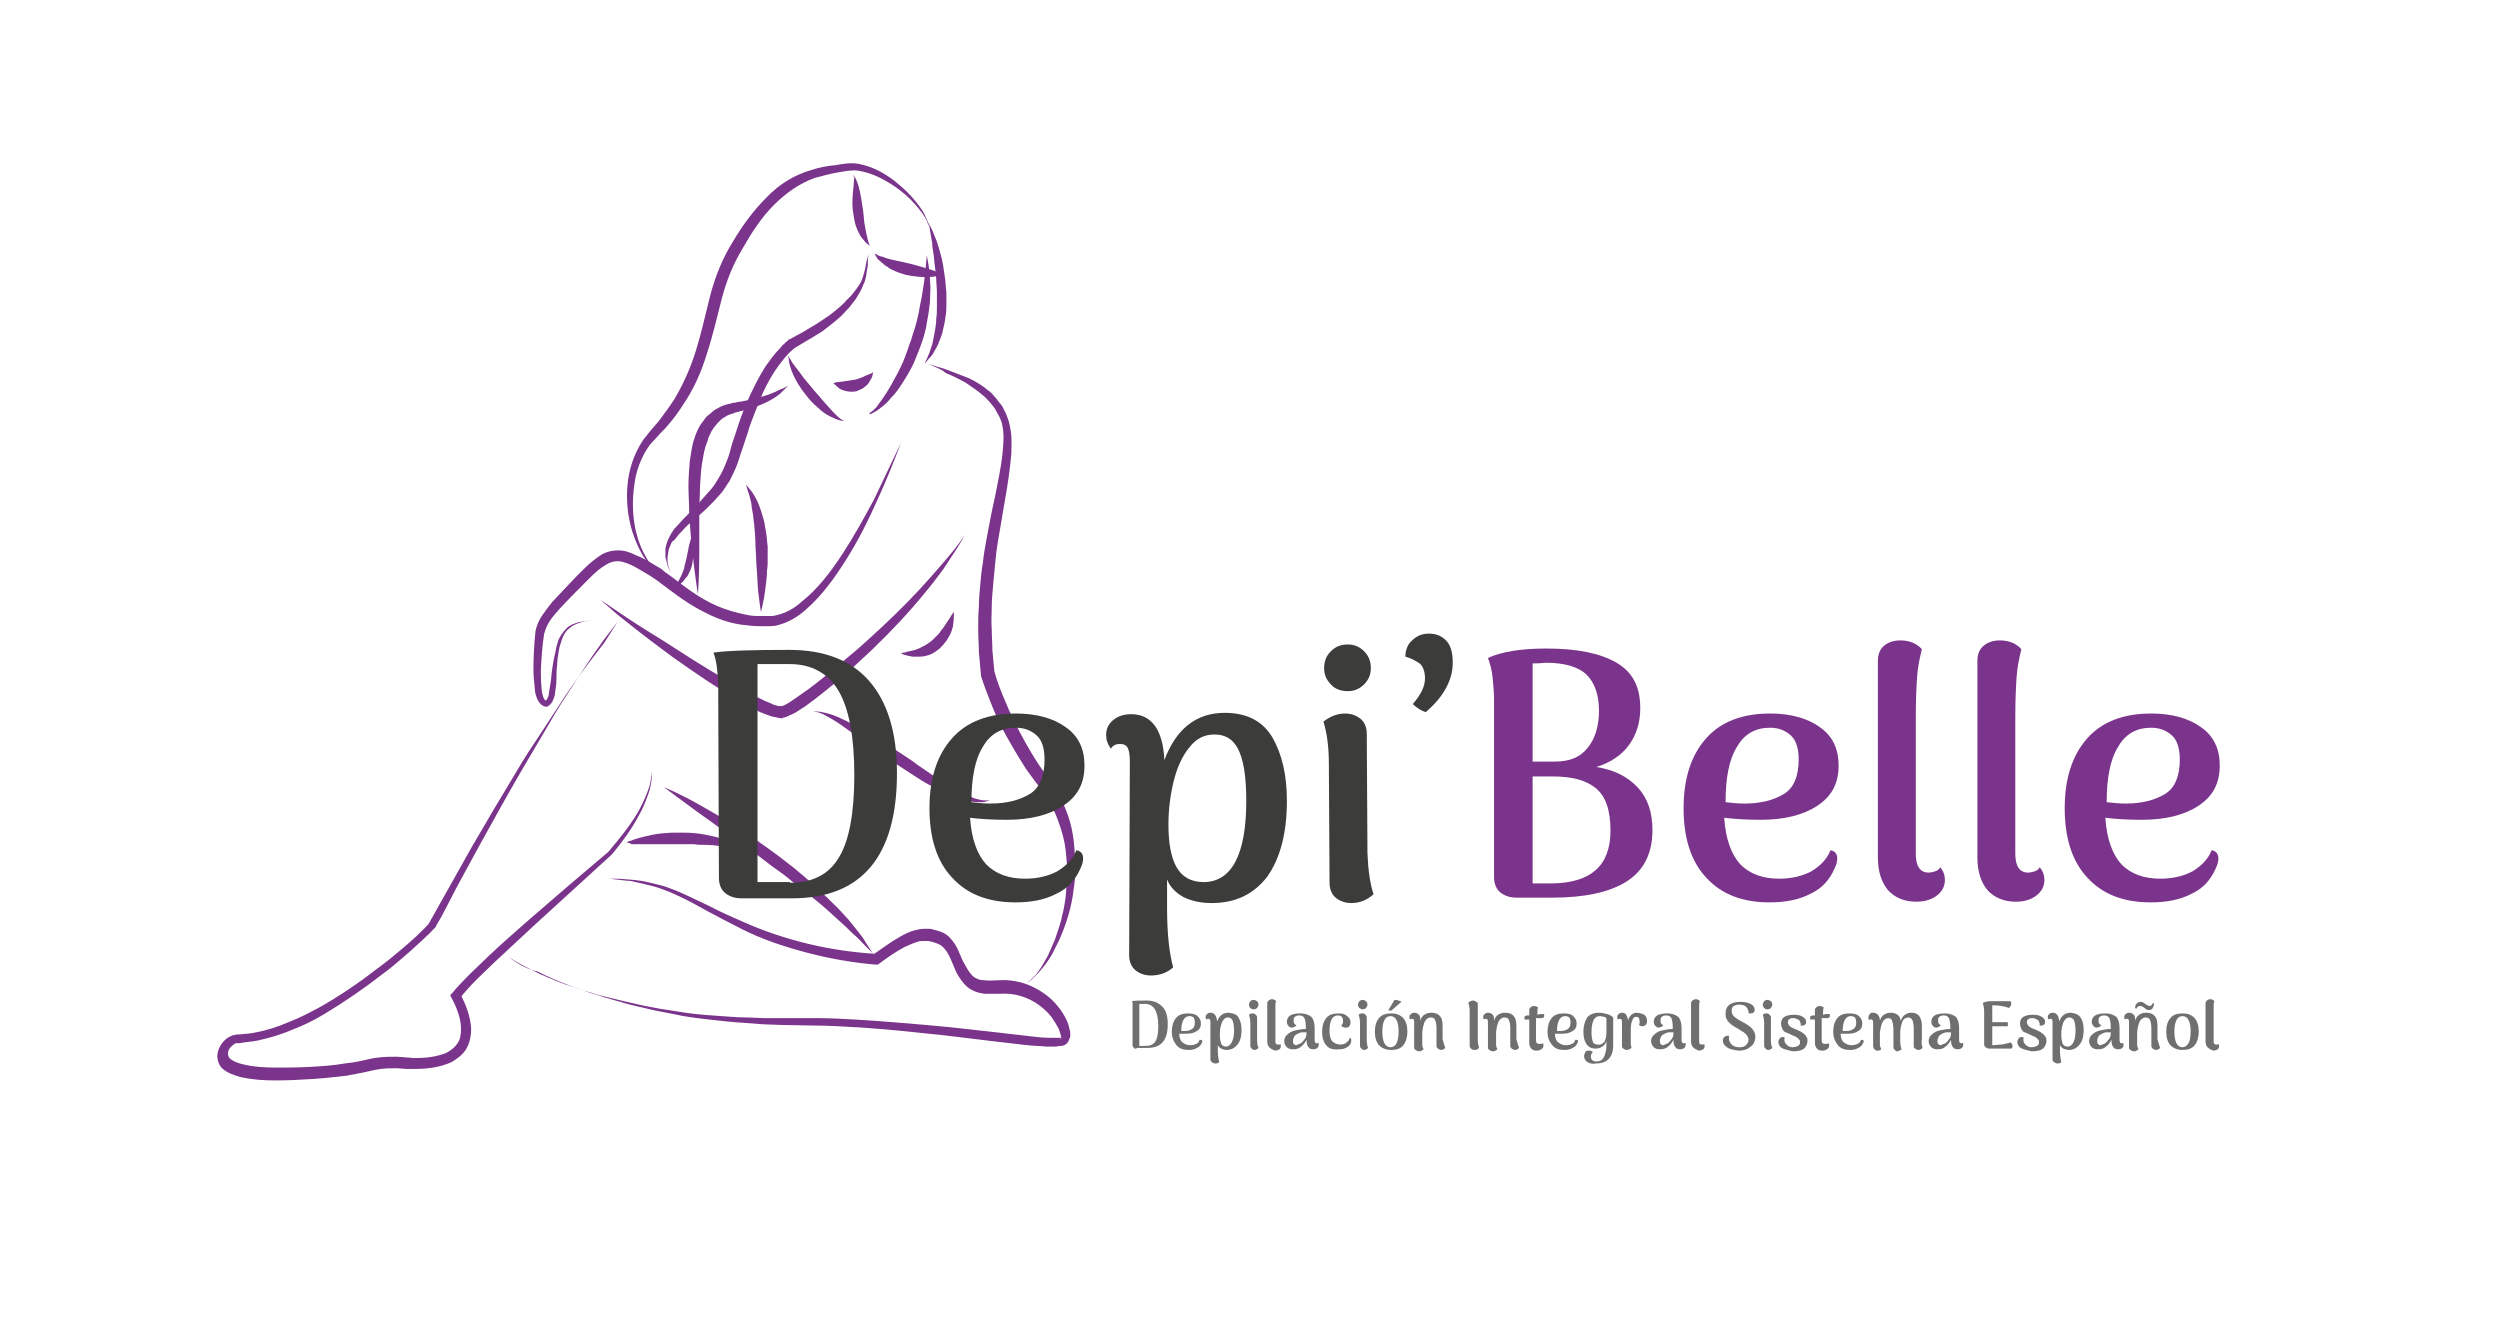 <?xml version="1.0" encoding="utf-8"?>
<!-- Generator: Adobe Illustrator 20.0.0, SVG Export Plug-In . SVG Version: 6.00 Build 0)  -->
<svg version="1.1" id="Capa_1" xmlns="http://www.w3.org/2000/svg" xmlns:xlink="http://www.w3.org/1999/xlink" x="0px" y="0px"
	 viewBox="0 0 369.3 195.4" style="enable-background:new 0 0 369.3 195.4;" xml:space="preserve">
<style type="text/css">
	.st0{fill:#7B348B;}
	.st1{fill:#3C3C3B;}
	.st2{fill:#706F6F;}
</style>
<g>
	<g>
		<g>
			<path class="st0" d="M91.2,91.9l-2,2.6l-1.9,2.7c-1.2,1.8-2.4,3.6-3.6,5.5c-1.2,1.8-2.3,3.7-3.4,5.6l-3.3,5.6
				c-2.2,3.8-4.3,7.6-6.4,11.4l-3.1,5.7l-1.5,2.9c-0.5,1-1,1.9-1.6,2.9l0,0.1l-0.1,0.1c-1.2,1.3-2.5,2.4-3.8,3.6
				c-1.3,1.1-2.6,2.3-4,3.3c-2.7,2.1-5.6,4.1-8.6,5.9c-1.5,0.9-3.1,1.7-4.7,2.3c-1.6,0.7-3.3,1.2-5.1,1.6c-0.9,0.2-1.8,0.2-2.7,0.4
				c-0.1,0-0.2,0-0.3,0c0,0-0.1,0-0.2,0c-0.1,0-0.3,0.1-0.4,0.2c-0.2,0.2-0.5,0.4-0.6,0.6c-0.3,0.5-0.3,1,0,1.4
				c0.4,0.4,1.1,0.7,1.9,0.9c1.6,0.4,3.3,0.5,4.9,0.5c1.7,0,3.4,0,5.1-0.1c1.7-0.1,3.4-0.2,5.1-0.5c0.8-0.1,1.7-0.2,2.5-0.4
				c0.8-0.2,1.7-0.4,2.6-0.5c0.9-0.1,1.8-0.1,2.7-0.1l1.3,0.1c0.4,0,0.9,0.1,1.3,0.1c1.6,0,3.3-0.2,4.7-0.8c0.7-0.4,1.2-0.8,1.6-1.4
				c0.4-0.6,0.5-1.3,0.5-2.1c0-1.5-0.6-3.1-1.4-4.6l-0.2-0.4l0.3-0.3c0.9-1.1,1.8-2,2.7-2.9c0.9-0.9,1.9-1.8,2.8-2.7
				c1.9-1.8,3.9-3.5,5.8-5.2c3.9-3.4,7.9-6.8,11.8-10.1l0,0c1.5-1.8,3-3.6,4.2-5.6c0.6-1,1.1-2.1,1.5-3.1c0.2-0.5,0.4-1.1,0.5-1.7
				c0.1-0.6,0.2-1.2,0.2-1.7c0,0.6,0,1.2-0.1,1.8c-0.1,0.6-0.2,1.2-0.4,1.7c-0.4,1.1-0.8,2.2-1.4,3.2c-1.1,2.1-2.5,4-4,5.8l0,0l0,0
				l-11.5,10.5c-1.9,1.8-3.8,3.5-5.7,5.3c-0.9,0.9-1.9,1.8-2.8,2.7c-0.9,0.9-1.8,1.9-2.5,2.8l0.1-0.7c0.8,1.6,1.5,3.3,1.6,5.2
				c0,1-0.2,2-0.7,2.9c-0.5,0.9-1.4,1.5-2.2,2c-1.8,0.8-3.6,1-5.4,1c-0.5,0-0.9,0-1.3,0l-1.3-0.1c-0.8,0-1.6,0-2.4,0.1
				c-0.8,0.1-1.6,0.3-2.5,0.5c-0.9,0.2-1.7,0.3-2.6,0.5c-1.7,0.2-3.5,0.4-5.2,0.5c-1.7,0.1-3.5,0.2-5.2,0.2c-1.8,0-3.5-0.1-5.3-0.5
				c-0.9-0.3-1.8-0.5-2.7-1.3c-0.2-0.2-0.4-0.5-0.5-0.8c-0.1-0.2-0.2-0.8-0.2-0.9c0-0.7,0.2-1.2,0.5-1.7c0.3-0.5,0.7-0.9,1.2-1.2
				c0.3-0.1,0.5-0.3,0.8-0.3c0.1,0,0.3-0.1,0.5-0.1l0.3,0c0.8-0.1,1.6-0.1,2.4-0.3c1.6-0.3,3.2-0.8,4.8-1.5c1.6-0.6,3.1-1.4,4.6-2.2
				c3-1.7,5.8-3.6,8.5-5.7c1.4-1,2.7-2.1,4-3.2c1.3-1.1,2.6-2.3,3.7-3.5l-0.1,0.1l6.4-11.4c2.2-3.8,4.4-7.5,6.7-11.3
				c1.1-1.9,2.3-3.7,3.5-5.5c1.2-1.8,2.4-3.7,3.6-5.5c1.2-1.8,2.5-3.6,3.8-5.3l2-2.6L91.2,91.9z"/>
			<path class="st0" d="M75.2,141.4c1.5,1,3,1.7,4.6,2.5c1.6,0.7,3.2,1.4,4.9,1.9c0.8,0.3,1.7,0.6,2.5,0.8c0.8,0.3,1.7,0.5,2.5,0.7
				c0.8,0.2,1.7,0.4,2.5,0.6c0.9,0.2,1.7,0.4,2.6,0.6l2.6,0.5l2.6,0.4c1.7,0.3,3.5,0.5,5.2,0.6c1.7,0.1,3.5,0.3,5.2,0.3l2.6,0.1
				l2.6,0c1.7,0,3.5,0,5.3,0c1.8,0,3.5,0.1,5.3,0.2c3.5,0.2,7,0.5,10.5,0.8c3.5,0.3,7,0.7,10.5,1.1c1.7,0.2,3.5,0.4,5.2,0.6
				c0.9,0.1,1.7,0.2,2.6,0.2c0.4,0,0.8,0,1.2,0c0.2,0,0.4,0,0.5,0c0.1,0,0.1,0,0.1,0c0,0,0,0-0.1,0c0,0-0.1,0.1-0.1,0.1
				c0,0.1-0.1,0.1-0.1,0.2l0.4-0.5c-0.2,0.1-0.2,0.2-0.2,0.2c0,0,0,0,0,0c0-0.1,0-0.2,0-0.4c-0.1-0.3-0.2-0.6-0.3-0.9
				c-0.3-0.6-0.7-1.2-1.1-1.8c-0.9-1.1-2-2-3.3-2.6c-1.3-0.6-2.7-0.9-4.2-0.8c-0.8,0-1.6,0-2.4,0c-0.8-0.1-1.8-0.4-2.5-1
				c-0.7-0.6-1.2-1.4-1.6-2.1c-0.3-0.7-0.6-1.4-0.9-2.1c-0.3-0.7-0.7-1.3-1.1-1.7c-0.4-0.4-1-0.6-1.7-0.8c-0.1,0-0.4-0.1-0.5-0.1
				c-0.2,0-0.3,0-0.5,0c-0.3,0-0.7,0-1,0.1c-0.7,0.2-1.3,0.5-2,0.8c-1.3,0.7-2.6,1.6-3.8,2.5l-0.2,0.1l-0.2,0
				c-3.5-0.3-6.9-0.9-10.3-1.8c-3.4-0.9-6.7-2-9.8-3.6c-1.6-0.8-3.1-1.6-4.6-2.4c-1.5-0.8-3-1.7-4.6-2.4c-0.8-0.4-1.6-0.7-2.4-1
				c-0.8-0.3-1.6-0.5-2.5-0.7c-0.4-0.1-0.8-0.2-1.3-0.3c-0.4-0.1-0.8-0.2-1.3-0.2c-0.9-0.1-1.7-0.2-2.6-0.3c0.9,0,1.7,0,2.6,0.1
				c0.4,0,0.9,0.1,1.3,0.1c0.4,0.1,0.9,0.1,1.3,0.2c0.9,0.2,1.7,0.4,2.5,0.6c0.8,0.2,1.7,0.6,2.5,0.9c1.6,0.7,3.2,1.5,4.7,2.2
				c1.5,0.8,3.1,1.5,4.7,2.2c3.1,1.4,6.4,2.5,9.7,3.3c3.3,0.8,6.7,1.3,10.1,1.5l-0.4,0.1c1.3-0.9,2.5-1.8,3.9-2.6
				c0.7-0.4,1.5-0.8,2.3-1c0.4-0.1,0.9-0.2,1.3-0.2c0.2,0,0.5,0,0.7,0c0.2,0,0.4,0,0.6,0.1c0.8,0.2,1.7,0.4,2.4,1.1
				c0.7,0.7,1.1,1.4,1.4,2.1c0.3,0.7,0.6,1.5,1,2.1c0.3,0.6,0.7,1.2,1.1,1.6c0.5,0.4,1,0.6,1.7,0.6c0.7,0.1,1.4,0,2.2,0
				c1.6-0.1,3.3,0.2,4.8,0.9c1.5,0.7,2.9,1.7,3.9,3c0.5,0.6,1,1.4,1.3,2.1c0.2,0.4,0.3,0.8,0.4,1.3c0.1,0.2,0.1,0.5,0.1,0.8
				c0,0.2,0,0.3-0.1,0.5c-0.1,0.2-0.2,0.5-0.5,0.7l0.4-0.5c0,0.1-0.1,0.3-0.2,0.4c-0.1,0.1-0.1,0.2-0.2,0.2
				c-0.1,0.1-0.3,0.2-0.3,0.2c-0.2,0.1-0.3,0.1-0.5,0.1c-0.3,0-0.5,0.1-0.8,0.1c-0.5,0-0.9,0-1.4,0c-0.9-0.1-1.8-0.1-2.7-0.2
				c-1.8-0.2-3.5-0.4-5.2-0.6c-3.5-0.4-7-0.9-10.4-1.2c-3.5-0.4-7-0.7-10.5-0.9c-1.7-0.1-3.5-0.2-5.2-0.2l-5.3-0.1l-2.6-0.1
				l-2.6-0.2c-1.8-0.1-3.5-0.3-5.3-0.5c-1.7-0.2-3.5-0.4-5.2-0.8l-2.6-0.5l-2.6-0.6c-0.9-0.2-1.7-0.4-2.6-0.7
				c-0.9-0.2-1.7-0.5-2.5-0.7c-0.8-0.3-1.7-0.5-2.5-0.8c-0.8-0.3-1.7-0.6-2.5-0.9c-1.6-0.6-3.3-1.3-4.8-2.1
				C78.2,143.3,76.6,142.5,75.2,141.4z"/>
			<path class="st0" d="M98.1,116.3c0,0,2.3,0.9,5.6,2.8c1.6,0.9,3.5,2,5.5,3.3c2,1.3,4,2.7,6,4.2c1,0.8,2,1.5,2.9,2.3
				c1,0.8,1.8,1.6,2.7,2.4c0.9,0.8,1.7,1.6,2.4,2.3c0.8,0.7,1.4,1.5,2.1,2.2c0.6,0.7,1.1,1.4,1.6,2c0.5,0.6,0.8,1.1,1.1,1.6
				c0.6,0.9,0.9,1.4,0.9,1.4s-0.4-0.4-1.2-1.2c-0.4-0.4-0.8-0.9-1.4-1.4c-0.6-0.5-1.1-1.1-1.8-1.7c-0.7-0.6-1.4-1.3-2.2-2
				c-0.8-0.7-1.6-1.4-2.5-2.1c-0.9-0.7-1.8-1.5-2.8-2.2c-0.9-0.8-1.9-1.5-2.9-2.2c-1-0.8-2-1.5-2.9-2.2c-1-0.7-1.9-1.4-2.9-2.1
				c-1.9-1.3-3.6-2.6-5.2-3.7C100.1,117.8,98.1,116.3,98.1,116.3z"/>
			<path class="st0" d="M92.5,124.5c0,0,0.1,0,0.2-0.1c0.1-0.1,0.3-0.2,0.5-0.2c0.4-0.2,1.1-0.4,1.9-0.6c0.8-0.2,1.7-0.4,2.7-0.5
				c0.5,0,1-0.1,1.6-0.1c0.5,0,1.1,0,1.6,0c1.1,0,2.2,0.1,3.2,0.3c0.5,0.1,1,0.2,1.4,0.3c0.5,0.1,0.9,0.3,1.3,0.4
				c0.4,0.1,0.7,0.3,1,0.5c0.3,0.2,0.5,0.3,0.7,0.5c0.4,0.3,0.6,0.5,0.6,0.5s-0.3,0-0.7-0.2c-0.5-0.1-1.1-0.2-1.9-0.3
				c-0.8-0.1-1.7-0.2-2.6-0.2c-0.5,0-1,0-1.5-0.1c-0.5,0-1,0-1.5,0c-1,0-2.1,0-3.1,0c-1,0-1.9,0-2.7,0c-0.8,0-1.5,0-1.9,0
				C92.8,124.4,92.5,124.5,92.5,124.5z"/>
			<path class="st0" d="M120.1,105.1c0,0,0.1,0,0.3,0c0.2,0,0.6,0,1,0.1c0.8,0.1,2,0.5,3.2,1.1c1.3,0.6,2.7,1.4,4.2,2.3
				c0.7,0.5,1.5,0.9,2.3,1.4c0.8,0.5,1.5,1,2.3,1.5c0.8,0.5,1.5,1,2.3,1.6c0.7,0.5,1.5,1,2.2,1.5c1.4,0.9,2.8,1.8,4,2.4
				c0.6,0.3,1.2,0.6,1.7,0.8c0.5,0.2,1,0.3,1.4,0.4c0.4,0,0.7,0.1,0.9,0c0.2,0,0.3,0,0.3,0s-0.1,0-0.3,0.1c-0.2,0.1-0.5,0.2-0.9,0.2
				c-0.4,0-0.9,0-1.5-0.1c-0.6-0.1-1.2-0.3-1.9-0.5c-1.4-0.5-2.8-1.2-4.4-2c-0.8-0.4-1.5-0.9-2.3-1.4c-0.8-0.5-1.5-1-2.3-1.5
				c-1.5-1.1-3-2.1-4.4-3.1c-1.4-1-2.7-1.9-3.8-2.7c-1.1-0.8-2.1-1.3-2.8-1.7c-0.4-0.1-0.6-0.3-0.9-0.3
				C120.2,105.1,120.1,105.1,120.1,105.1z"/>
			<path class="st0" d="M133.1,96.5c0,0,0.2-0.1,0.5-0.1c0.3-0.1,0.7-0.2,1.2-0.3c0.5-0.1,1-0.3,1.5-0.6c0.5-0.2,1-0.6,1.4-0.9
				c0.2-0.2,0.4-0.4,0.6-0.6c0.1-0.1,0.2-0.2,0.3-0.3c0.1-0.1,0.2-0.2,0.3-0.4c0.4-0.5,0.7-0.9,1-1.4c0.1-0.2,0.3-0.4,0.4-0.6
				c0.1-0.2,0.2-0.3,0.3-0.5c0.2-0.3,0.3-0.4,0.3-0.4s0,0.2,0,0.5c0,0.3,0,0.8-0.1,1.3c0,0.3-0.1,0.6-0.2,0.9
				c-0.1,0.3-0.2,0.6-0.4,0.9c-0.2,0.3-0.3,0.6-0.6,0.9c-0.2,0.3-0.5,0.6-0.8,0.9c-0.3,0.2-0.6,0.5-1,0.7c-0.3,0.2-0.7,0.3-1.1,0.4
				c-0.4,0.1-0.7,0.1-1,0.1c-0.3,0-0.6,0-0.9,0c-0.6-0.1-1-0.2-1.3-0.3C133.3,96.6,133.1,96.5,133.1,96.5z"/>
			<path class="st0" d="M137,53.7c1,0.4,2.1,0.6,3.1,1c1,0.4,2.1,0.8,3.1,1.2c1,0.5,2,1.1,2.8,1.8c0.5,0.3,0.8,0.8,1.2,1.2
				c0.3,0.5,0.8,0.9,1,1.4l0.4,0.8c0.1,0.3,0.2,0.5,0.3,0.8c0.2,0.5,0.3,1.1,0.4,1.7c0.2,1.1,0.1,2.3,0.1,3.4
				c-0.2,2.2-0.5,4.4-0.9,6.6l-1.1,6.5c-0.2,1.1-0.3,2.2-0.4,3.2c-0.1,1.1-0.2,2.2-0.3,3.2c-0.1,1.1-0.2,2.2-0.2,3.2
				c0,1.1-0.1,2.2,0,3.2c0,1.1,0.1,2.2,0.1,3.2c0.1,1.1,0.2,2.2,0.3,3.2l0-0.1c0.4,1.5,1,3,1.6,4.4c0.6,1.5,1.3,2.9,2,4.3
				c1.5,2.8,3.1,5.6,5.1,7.9l0,0.1l0,0c0.7,1.1,1.3,2.3,1.8,3.6c0.5,1.2,0.9,2.6,1.1,3.9c0.2,1.3,0.3,2.7,0.3,4c0,0.7,0,1.3,0,2
				c0,0.6-0.1,1.3-0.2,2c-0.3,2.6-1.1,5.2-2.2,7.6c-0.3,0.6-0.6,1.2-0.9,1.8c-0.3,0.6-0.7,1.1-1.1,1.7c-0.4,0.5-0.8,1-1.3,1.5
				l-0.7,0.7l-0.8,0.6l0.7-0.6l0.7-0.7l0.6-0.8l0.5-0.8c0.3-0.6,0.7-1.1,0.9-1.7c0.3-0.6,0.5-1.2,0.8-1.8c0.2-0.6,0.4-1.2,0.6-1.8
				c0.2-0.6,0.4-1.2,0.5-1.9c0.2-0.6,0.3-1.3,0.4-1.9c0.1-0.6,0.2-1.3,0.2-1.9c0.1-0.6,0.1-1.3,0.1-1.9c0-0.7,0-1.3,0-1.9
				c-0.1-1.3-0.2-2.6-0.5-3.8c-0.3-1.2-0.7-2.4-1.2-3.6c-0.5-1.1-1.2-2.2-1.9-3.4l0.1,0.1c-0.5-0.6-1.1-1.3-1.5-1.9
				c-0.5-0.7-1-1.3-1.4-2c-0.9-1.4-1.7-2.8-2.5-4.2c-0.8-1.4-1.5-2.9-2.1-4.4c-0.6-1.5-1.2-3-1.7-4.6l0-0.1l0-0.1
				c-0.1-1.1-0.2-2.2-0.3-3.3c0-1.1-0.1-2.2-0.1-3.3c0-1.1,0-2.2,0.1-3.3c0-1.1,0.1-2.2,0.2-3.3c0.1-1.1,0.2-2.2,0.4-3.3
				c0.1-1.1,0.3-2.2,0.5-3.3c0.4-2.2,0.8-4.3,1.3-6.5c0.4-2.1,0.9-4.3,1.1-6.4c0.1-1.1,0.2-2.1,0.1-3.2c-0.1-0.5-0.1-1-0.3-1.5
				c-0.1-0.2-0.2-0.5-0.3-0.7l-0.4-0.7c-0.2-0.5-0.6-0.9-0.9-1.3c-0.4-0.4-0.7-0.8-1.1-1.1c-0.8-0.7-1.7-1.3-2.6-1.9
				c-0.9-0.5-1.9-1-2.9-1.4C139.1,54.5,138,54.2,137,53.7z"/>
			<path class="st0" d="M88.7,88.6c0,0,0.9,0.6,2.5,1.7c1.6,1.1,3.9,2.6,6.7,4.3c2.8,1.8,6,3.9,9.5,5.9c1.8,1,3.6,2.1,5.5,3
				c0.5,0.2,1,0.4,1.4,0.6c0.2,0.1,0.5,0.1,0.7,0.2c0.1,0,0.2,0,0.3,0c0.1,0-0.1,0-0.1,0l0,0l0.1,0l0.1,0c0.1,0,0.1,0,0.1,0
				c0.1,0,0.3-0.1,0.5-0.2c0.2-0.1,0.4-0.2,0.7-0.4c0.4-0.3,0.9-0.6,1.3-0.9c1.8-1.2,3.5-2.6,5.1-3.9c1.6-1.4,3.3-2.7,4.8-4.1
				c3-2.7,5.8-5.4,8-7.8c2.2-2.4,4-4.5,5.2-6c1.2-1.5,1.7-2.5,1.7-2.5s-0.1,0.2-0.4,0.7c-0.2,0.5-0.6,1.1-1.1,1.9
				c-0.5,0.8-1.2,1.8-1.9,2.9c-0.8,1.1-1.7,2.3-2.8,3.6c-2.1,2.6-4.7,5.4-7.7,8.3c-1.5,1.4-3.1,2.9-4.7,4.3
				c-1.7,1.4-3.4,2.8-5.2,4.1c-0.5,0.3-0.9,0.6-1.4,0.9c-0.2,0.1-0.5,0.3-0.8,0.4c-0.3,0.1-0.5,0.3-1,0.4c-0.1,0-0.2,0-0.2,0.1
				l-0.1,0l-0.1,0l0,0c0,0-0.2,0-0.1,0l-0.5-0.1c-0.3-0.1-0.6-0.1-0.9-0.2c-0.6-0.2-1.1-0.4-1.6-0.6c-2-0.9-3.8-2.1-5.6-3.2
				c-1.8-1.1-3.4-2.2-5-3.3c-1.6-1.1-3-2.1-4.3-3.1c-2.7-2-4.8-3.7-6.3-4.9C89.5,89.3,88.7,88.6,88.7,88.6z"/>
			<path class="st0" d="M133.1,65.4c-1.1,2.9-2.3,5.9-3.6,8.7c-1.3,2.9-2.7,5.7-4.4,8.4c-1.7,2.7-3.5,5.3-6,7.5
				c-1.2,1.1-2.7,2-4.4,2.4c-0.4,0.1-0.9,0.1-1.3,0.1l-1.2,0c-0.8,0-1.7-0.1-2.5-0.2c-1.6-0.2-3.2-0.7-4.7-1.4
				c-1.5-0.7-2.9-1.5-4.2-2.4c-1.3-0.9-2.6-1.9-3.8-2.8c-0.3-0.2-0.6-0.4-0.9-0.6l-1-0.6c-0.7-0.4-1.3-0.8-2-1.1
				c-0.7-0.3-1.3-0.5-1.9-0.5c-0.6,0-1.2,0.2-1.8,0.6c-1.2,0.7-2.3,1.9-3.4,3c-1.1,1.1-2.2,2.2-3.3,3.4c-0.5,0.6-1,1.1-1.4,1.7
				c-0.4,0.6-0.7,1.2-0.9,2l0-0.1c-0.3,1.8-0.4,3.6-0.5,5.4c0,0.9,0,1.8,0.1,2.7c0,0.4,0.1,0.9,0.2,1.2c0.1,0.4,0.3,0.7,0.5,0.7
				l-0.2,0c0.2,0,0.3-0.2,0.4-0.4c0.1-0.2,0.2-0.5,0.2-0.8c0.1-0.6,0.2-1.3,0.3-1.9c0.1-1.3,0.3-2.6,0.6-3.9c0.1-0.3,0.1-0.6,0.2-1
				c0.1-0.3,0.2-0.6,0.3-1c0.3-0.6,0.7-1.2,1.2-1.7c0.5-0.5,1.2-0.7,1.8-0.9c0.7-0.1,1.3-0.2,2-0.3c-0.6,0.1-1.3,0.2-1.9,0.4
				c-0.6,0.2-1.2,0.5-1.6,0.9c-0.5,0.4-0.8,1-1,1.6c-0.1,0.3-0.2,0.6-0.3,0.9c-0.1,0.3-0.1,0.6-0.2,1c-0.1,0.6-0.2,1.3-0.2,1.9
				c-0.1,0.7-0.1,1.3-0.1,2c0,0.7-0.1,1.3-0.2,2c0,0.3-0.1,0.7-0.3,1.1c-0.1,0.4-0.5,0.8-0.9,1l-0.1,0l-0.1,0
				c-0.4-0.1-0.7-0.3-0.9-0.6c-0.2-0.2-0.3-0.5-0.4-0.7c-0.2-0.5-0.3-1-0.3-1.4c-0.1-0.9-0.2-1.9-0.2-2.8c0-1.9,0.1-3.7,0.3-5.6l0,0
				l0-0.1c0.2-0.8,0.5-1.6,1-2.3c0.5-0.7,1-1.4,1.5-2c1.1-1.2,2.2-2.3,3.3-3.5c1.1-1.1,2.2-2.3,3.7-3.3c0.7-0.5,1.7-0.8,2.7-0.8
				c1,0,1.8,0.3,2.6,0.7c0.8,0.3,1.5,0.7,2.2,1.1l1,0.6c0.4,0.2,0.7,0.4,1,0.7c1.3,0.9,2.5,1.9,3.8,2.8c1.3,0.9,2.6,1.7,4,2.3
				c1.4,0.6,2.8,1,4.3,1.3c0.8,0.2,1.5,0.2,2.2,0.2l1.2,0c0.3,0,0.7,0,1-0.1c1.4-0.3,2.7-1,3.8-2c2.4-1.9,4.3-4.4,6-7
				c1.7-2.6,3.2-5.3,4.7-8.1C130.4,71.1,131.7,68.3,133.1,65.4z"/>
			<path class="st0" d="M110.2,71.6c0,0,0.2,0.2,0.5,0.6c0.2,0.2,0.4,0.5,0.6,0.8c0.2,0.3,0.4,0.7,0.6,1.1c0.4,0.9,0.7,1.9,1,3
				c0.1,0.6,0.2,1.2,0.3,1.8c0.1,0.6,0.1,1.2,0.2,1.8c0,0.6,0,1.2,0,1.8c0,0.6,0,1.2-0.1,1.8c0,1.1-0.2,2.2-0.3,3.1
				c-0.1,0.9-0.3,1.7-0.4,2.2c-0.1,0.5-0.2,0.8-0.2,0.8s-0.2-1.2-0.4-3c-0.1-0.9-0.1-2-0.2-3.1c-0.1-1.1-0.1-2.3-0.2-3.5
				c0-1.2-0.1-2.4-0.2-3.4c-0.1-0.5-0.1-1.1-0.2-1.6c-0.1-0.5-0.2-1-0.2-1.4c-0.1-0.4-0.2-0.8-0.3-1.2c-0.1-0.3-0.2-0.6-0.3-0.9
				C110.3,71.9,110.2,71.6,110.2,71.6z"/>
			<path class="st0" d="M116.5,56.9c0,0-0.1,0.1-0.3,0.3c-0.2,0.2-0.5,0.5-0.9,0.9c-0.8,0.7-2.2,1.5-4,2.1c-0.4,0.2-0.9,0.3-1.4,0.4
				c-0.2,0.1-0.5,0.1-0.7,0.2l-0.4,0.1l-0.1,0c0.1,0,0,0,0,0l-0.2,0.1c-0.5,0.2-1.1,0.3-1.4,0.6c-0.2,0.1-0.4,0.2-0.6,0.4l-0.5,0.5
				c-0.2,0.2-0.3,0.4-0.5,0.6c-0.1,0.2-0.3,0.4-0.4,0.6c-0.2,0.5-0.5,0.9-0.6,1.5l-0.3,0.8l-0.2,0.8c-0.1,0.6-0.2,1.1-0.3,1.7
				c-0.2,1.2-0.2,2.4-0.3,3.5c0,1.2-0.1,2.4-0.1,3.5c0,2.3,0,4.4,0,6.2c0,3.7-0.2,6.1-0.2,6.1s-0.4-2.4-0.8-6.1
				c-0.2-1.8-0.4-4-0.5-6.3c0-1.2-0.1-2.3-0.1-3.6c0-1.2,0.1-2.5,0.2-3.7c0.1-0.6,0.2-1.3,0.3-1.9l0.2-0.9l0.3-0.9
				c0.2-0.6,0.5-1.2,0.8-1.7c0.2-0.3,0.4-0.5,0.6-0.8c0.2-0.3,0.4-0.5,0.7-0.7c0.2-0.2,0.5-0.4,0.7-0.6c0.3-0.2,0.6-0.3,0.9-0.5
				c0.6-0.3,1.1-0.4,1.6-0.5l0.2-0.1l0.2,0l0.1,0l0.4-0.1c0.2,0,0.5-0.1,0.7-0.1c0.5-0.1,0.9-0.2,1.4-0.3c1.8-0.4,3.2-0.9,4.1-1.4
				C116,57.3,116.5,56.9,116.5,56.9z"/>
			<path class="st0" d="M116.4,52.5c0,0,0.1,0.2,0.3,0.5c0.1,0.2,0.2,0.3,0.3,0.5c0.1,0.2,0.3,0.4,0.5,0.7c0.4,0.5,0.8,1,1.2,1.6
				c0.5,0.6,1,1.2,1.5,1.8c1,1.2,2.1,2.4,2.9,3.3c0.4,0.4,0.8,0.8,1.1,1c0.3,0.2,0.5,0.3,0.5,0.3s-0.2,0-0.6-0.1
				c-0.4-0.1-0.9-0.3-1.5-0.6c-0.6-0.3-1.2-0.7-1.8-1.3c-0.6-0.5-1.2-1.1-1.7-1.8c-1.1-1.3-1.9-2.8-2.3-4c-0.2-0.6-0.3-1.2-0.3-1.5
				C116.4,52.7,116.4,52.5,116.4,52.5z"/>
			<path class="st0" d="M128.4,61.1c0,0,0.1-0.1,0.2-0.2c0.1-0.1,0.2-0.1,0.3-0.2c0.1-0.1,0.2-0.2,0.3-0.3c0.3-0.2,0.5-0.6,0.8-1
				c0.3-0.4,0.6-0.8,0.9-1.3c0.3-0.5,0.7-1.1,1-1.7c0.3-0.6,0.7-1.2,1-1.9c0.2-0.3,0.3-0.7,0.5-1c0.1-0.4,0.3-0.7,0.4-1.1
				c0.3-0.7,0.5-1.5,0.8-2.2c0.2-0.8,0.5-1.5,0.7-2.3c0.2-0.8,0.4-1.5,0.5-2.2c0.1-0.7,0.3-1.4,0.4-2.1c0.1-0.7,0.2-1.3,0.3-1.9
				c0.1-0.6,0.1-1.2,0.2-1.6c0-0.5,0.1-0.9,0.1-1.3c0.1-0.7,0.1-1.1,0.1-1.1s0.1,0.4,0.2,1.1c0.1,0.4,0.1,0.8,0.2,1.3
				c0,0.5,0.1,1.1,0.1,1.7c0.1,0.6,0,1.3,0,2c0,0.7-0.1,1.5-0.2,2.2c-0.1,0.8-0.3,1.6-0.4,2.4c-0.2,0.8-0.4,1.6-0.7,2.4
				c-0.3,0.8-0.6,1.6-0.9,2.3c-0.3,0.8-0.7,1.5-1.1,2.2c-0.4,0.7-0.8,1.3-1.2,1.9c-0.4,0.6-0.8,1.1-1.3,1.6
				c-0.4,0.5-0.8,0.9-1.2,1.2c-0.4,0.3-0.7,0.6-1.1,0.8c-0.3,0.2-0.6,0.3-0.7,0.4C128.5,61.1,128.4,61.1,128.4,61.1z"/>
			<path class="st0" d="M137.2,33.3c0,0,0-0.1-0.1-0.2c-0.1-0.2-0.1-0.4-0.3-0.7c-0.3-0.6-0.9-1.4-1.7-2.3c-0.8-0.9-1.9-1.9-3.3-2.8
				c-1.4-0.9-3.1-1.8-5.1-2.1c-1-0.1-1.9,0.1-3.1,0.3c-1.1,0.2-2.2,0.5-3.3,0.8c-2.2,0.8-4.2,2.2-6,4c-1.8,1.8-3.3,4.1-4.6,6.4
				c-1.4,2.3-2.4,4.8-3.1,7.5c-0.7,2.7-1.3,5.4-2.2,8.1c-0.8,2.7-2,5.3-3.5,7.5c-0.7,1.1-1.5,2.2-2.4,3.2c-0.4,0.5-0.9,0.9-1.3,1.4
				c-0.4,0.4-0.8,0.9-1.2,1.3c-1.3,1.8-2.1,4-2.3,6c-0.6,4.1,0.2,7.6,1.3,9.8c0.3,0.5,0.5,1,0.8,1.4c0.3,0.4,0.5,0.7,0.7,1
				c0.5,0.5,0.7,0.7,0.7,0.7s-0.3-0.2-0.8-0.7c-0.3-0.2-0.5-0.5-0.8-0.9c-0.3-0.4-0.6-0.8-0.9-1.4c-0.6-1.1-1.2-2.5-1.6-4.2
				c-0.4-1.7-0.6-3.7-0.4-5.8c0.2-2.2,0.9-4.5,2.3-6.6c0.4-0.5,0.7-0.9,1.2-1.5c0.4-0.5,0.8-0.9,1.2-1.4c0.7-1,1.5-2,2.2-3.1
				c1.3-2.2,2.4-4.6,3.2-7.2c0.8-2.6,1.4-5.3,2.1-8.1c0.7-2.7,1.8-5.5,3.3-7.9c1.4-2.4,3.1-4.7,5-6.6c1.9-2,4.2-3.4,6.7-4.1
				c1.2-0.4,2.4-0.6,3.5-0.7c1.1-0.2,2.3-0.4,3.4-0.2c2.2,0.4,4,1.5,5.3,2.5c1.4,1.1,2.4,2.1,3.2,3.1c0.8,1,1.3,1.8,1.5,2.4
				c0.2,0.3,0.2,0.5,0.3,0.7C137.2,33.2,137.2,33.3,137.2,33.3z"/>
			<path class="st0" d="M102.5,78.5c0,0,0,0.1,0,0.4c0,0.3,0,0.6,0,1c0,0.9,0,2.1-0.2,3.2c-0.1,0.6-0.3,1.2-0.6,1.7
				c-0.1,0.3-0.3,0.5-0.5,0.7c-0.1,0.2-0.3,0.4-0.5,0.6c-0.2,0.2-0.4,0.3-0.5,0.4c-0.1,0.1-0.3,0.2-0.4,0.2
				c-0.2,0.1-0.4,0.1-0.4,0.1s0.1-0.1,0.3-0.3c0.1-0.1,0.2-0.2,0.3-0.3c0.1-0.1,0.2-0.3,0.3-0.5c0.1-0.2,0.2-0.4,0.3-0.6
				c0.1-0.2,0.2-0.4,0.3-0.7c0.1-0.2,0.2-0.5,0.2-0.7c0.1-0.3,0.1-0.5,0.2-0.8c0.3-1.1,0.4-2.2,0.7-3.1c0.1-0.4,0.2-0.8,0.3-1
				C102.4,78.7,102.5,78.5,102.5,78.5z"/>
			<path class="st0" d="M99.1,84.7l-0.5-1.2c-0.1-0.4-0.2-0.8-0.3-1.2c0-0.4,0-0.9,0-1.3c0.1-0.4,0.2-0.9,0.4-1.3l0.3-0.6
				c0.1-0.2,0.2-0.4,0.3-0.5c0.2-0.4,0.5-0.7,0.8-1c0.6-0.7,1.1-1.2,1.7-1.8c0.6-0.6,1.2-1.2,1.7-1.8c0.3-0.3,0.5-0.6,0.8-0.9
				c0.3-0.3,0.5-0.6,0.8-0.9c0.5-0.6,0.9-1.3,1.3-2c0.4-0.7,0.7-1.4,1-2.2c0.3-0.7,0.5-1.5,0.7-2.3l0.8-2.4c0.5-1.6,1.1-3.2,1.8-4.7
				c0.7-1.5,1.5-3.1,2.4-4.5c0.5-0.7,1-1.4,1.6-2.1c0.3-0.3,0.6-0.6,0.9-1c0.3-0.3,0.7-0.6,1-0.9l0,0l0.1,0l2-1.1
				c0.3-0.2,0.7-0.4,1-0.6l1-0.6c0.3-0.2,0.6-0.4,0.9-0.6l0.9-0.6c0.6-0.5,1.2-0.9,1.7-1.4c0.3-0.3,0.6-0.5,0.8-0.8l0.8-0.8l0.7-0.9
				c0.2-0.3,0.4-0.6,0.6-0.9c0.2-0.3,0.3-0.7,0.4-1c0.1-0.3,0.2-0.7,0.3-1.1l0.2-1.1c0.1-0.4,0.2-0.8,0.4-1.1
				c-0.2,0.4-0.2,0.7-0.2,1.1c0,0.4,0,0.8-0.1,1.2c-0.1,0.4-0.1,0.8-0.2,1.2c-0.1,0.4-0.2,0.8-0.4,1.1c-0.1,0.4-0.3,0.7-0.5,1.1
				c-0.2,0.3-0.4,0.7-0.6,1c-0.2,0.3-0.5,0.6-0.7,0.9c-0.2,0.3-0.5,0.6-0.8,0.9c-0.5,0.6-1.1,1.1-1.7,1.6l-0.9,0.7
				c-0.3,0.2-0.6,0.5-0.9,0.7l-1,0.6c-0.3,0.2-0.6,0.4-1,0.6l-2,1.2l0.1-0.1c-0.3,0.3-0.6,0.5-0.9,0.8c-0.3,0.3-0.5,0.6-0.8,0.9
				c-0.5,0.6-1,1.3-1.4,1.9c-0.9,1.4-1.6,2.8-2.2,4.3c-0.3,0.8-0.6,1.5-0.9,2.3c-0.3,0.8-0.6,1.5-0.8,2.3l-0.8,2.4
				c-0.3,0.8-0.5,1.6-0.8,2.4c-0.3,0.8-0.7,1.6-1.1,2.4c-0.5,0.7-0.9,1.5-1.5,2.1c-0.3,0.3-0.6,0.7-0.9,1c-0.3,0.3-0.6,0.6-0.9,0.9
				c-0.6,0.6-1.2,1.1-1.9,1.7c-0.6,0.5-1.3,1.1-1.8,1.7c-0.3,0.3-0.6,0.6-0.8,0.9l-0.4,0.5L99.3,80c-0.2,0.3-0.3,0.7-0.5,1.1
				c-0.1,0.4-0.1,0.8-0.2,1.2c0,0.4,0,0.8,0.1,1.2L99.1,84.7z"/>
			<path class="st0" d="M129.2,37.5c0,0,0.2,0,0.5,0.2c0.1,0.1,0.3,0.1,0.5,0.2c0.2,0,0.4,0.1,0.6,0.2c0.9,0.3,2.2,0.5,3.4,0.8
				c1.3,0.3,2.5,0.7,3.5,1c1,0.3,1.6,0.7,1.6,0.7s-0.7,0.2-1.7,0.3c-1,0.1-2.4,0-3.8-0.3c-0.7-0.2-1.3-0.4-1.9-0.7
				c-0.3-0.1-0.6-0.3-0.8-0.5c-0.3-0.1-0.5-0.3-0.7-0.5c-0.2-0.1-0.4-0.4-0.6-0.5c-0.2-0.2-0.3-0.3-0.3-0.4
				C129.3,37.7,129.2,37.5,129.2,37.5z"/>
			<path class="st0" d="M123.1,56.6c0,0,0.5-0.2,1.1-0.2c0.6-0.1,1.4-0.2,2-0.3c0.2,0,0.3-0.1,0.5-0.1c0.1-0.1,0.3-0.1,0.5-0.2
				c0.3-0.1,0.6-0.3,0.9-0.4c0.3-0.1,0.5-0.2,0.7-0.3C128.9,55,129,55,129,55s0,0.1-0.1,0.3c0,0.2-0.1,0.5-0.3,0.8
				c-0.1,0.2-0.2,0.3-0.3,0.5c-0.1,0.2-0.3,0.3-0.5,0.5c-0.3,0.3-0.8,0.5-1.3,0.7c-1,0.2-2-0.1-2.5-0.4
				C123.4,56.9,123.1,56.6,123.1,56.6z"/>
			<path class="st0" d="M126,25.8c0,0,0.1,0.2,0.3,0.4c0.2,0.3,0.3,0.7,0.5,1.2c0.3,1,0.5,2.4,0.7,3.7c0.1,0.7,0.1,1.3,0.2,1.9
				c0.1,0.6,0.2,1.2,0.3,1.6c0.1,0.5,0.2,0.9,0.3,1.2c0.1,0.3,0.2,0.5,0.2,0.5s-0.2-0.1-0.4-0.3c-0.1-0.1-0.3-0.2-0.4-0.4
				c-0.2-0.2-0.3-0.4-0.5-0.6c-0.3-0.5-0.6-1.1-0.8-1.7c-0.2-0.7-0.3-1.4-0.4-2.1c-0.2-1.4,0-2.8,0.1-3.8c0-0.5,0.1-0.9,0.1-1.2
				C126,26,126,25.8,126,25.8z"/>
			<path class="st0" d="M136.9,32.6c0,0,0,0.1,0.1,0.2c0.1,0.1,0.2,0.3,0.4,0.6c0.3,0.5,0.6,1.3,1,2.3c0.3,1,0.7,2.2,0.9,3.4
				c0.1,0.6,0.2,1.3,0.3,2c0.1,0.7,0.1,1.4,0.2,2.1c0,0.7,0,1.4,0,2.1c0,0.7-0.1,1.4-0.2,2c-0.1,0.7-0.3,1.3-0.4,1.9
				c-0.2,0.6-0.4,1.1-0.6,1.6c-0.2,0.5-0.5,0.9-0.7,1.3c-0.2,0.4-0.5,0.7-0.7,0.9c-0.4,0.5-0.6,0.7-0.6,0.7s0.1-0.3,0.4-0.9
				c0.1-0.3,0.3-0.6,0.4-1c0.1-0.4,0.3-0.8,0.4-1.3c0.1-0.5,0.2-1,0.3-1.6c0.1-0.6,0.2-1.1,0.2-1.8c0.1-0.6,0.1-1.3,0.1-1.9
				c0-0.6,0-1.3,0-2c0-0.7-0.1-1.3-0.1-2c-0.1-0.7-0.1-1.3-0.2-1.9c-0.1-0.6-0.1-1.2-0.2-1.8c-0.1-0.6-0.2-1.1-0.2-1.6
				c-0.2-1-0.3-1.8-0.4-2.4C137,32.9,136.9,32.6,136.9,32.6z"/>
		</g>
	</g>
	<g>
		<path class="st1" d="M107.1,131.9c-0.6-0.5-0.9-1.3-0.9-2.2l-0.1-26.4c0-0.2,0-0.8,0-1.8c0-1-0.1-2-0.2-2.9s-0.3-1.6-0.5-2.2
			c2.1-0.3,5.9-0.4,11.2-0.4c5.1,0,9.1,1.5,11.8,4.6c2.7,3.1,4.1,7.6,4.1,13.6c0,12.3-5.2,18.5-15.5,18.5h-7.5
			C108.5,132.7,107.7,132.4,107.1,131.9z M116.7,130.4c3.3,0,5.7-1.2,7.2-3.7c1.5-2.4,2.3-6.5,2.3-12.2c0-5.7-0.8-9.8-2.3-12.4
			s-4-4-7.2-4h-4.8v32.2H116.7z"/>
		<path class="st1" d="M160,126.8c0,0.4-0.1,0.9-0.4,1.5c-0.7,1.6-1.8,2.9-3.5,3.7c-1.7,0.9-3.7,1.3-6.1,1.3c-4,0-7.1-1.2-9.3-3.6
			c-2.3-2.4-3.4-5.9-3.4-10.3c0-4.4,1.1-7.8,3.3-10.3c2.2-2.5,5.4-3.7,9.5-3.7c3,0,5.5,0.7,7.3,2c1.9,1.3,2.8,3.2,2.8,5.7
			c0,2.6-1,4.5-3.1,5.9c-2.1,1.4-4.9,2.1-8.4,2.1c-2,0-3.8-0.1-5.4-0.3c0.2,3.2,1.1,5.5,2.4,6.9c1.4,1.4,3.3,2.1,5.7,2.1
			c1.9,0,3.5-0.4,4.8-1.1c1.3-0.8,2.3-1.8,2.8-3.1C159.7,125.7,160,126.2,160,126.8z M145.2,110.3c-1.2,1.9-1.7,4.7-1.7,8.2
			c0.9,0.1,1.8,0.2,2.8,0.2c2.4,0,4.3-0.5,5.8-1.4c1.5-0.9,2.2-2.7,2.2-5.1c0-1.7-0.4-2.9-1.2-3.6c-0.8-0.7-1.8-1.1-3-1.1
			C147.9,107.5,146.3,108.4,145.2,110.3z"/>
		<path class="st1" d="M188,109c1.4,2.5,2.1,5.5,2.1,9.3c0,4.8-1,8.5-2.9,11.2c-2,2.6-4.7,3.9-8.2,3.9c-1.6,0-3-0.3-4.2-0.9
			c-1.1-0.6-2-1.5-2.4-2.6v4.2c0,3.7,0.3,6.6,0.9,8.8c-0.9,0.8-2,1.2-3.3,1.2c-0.9,0-1.7-0.3-2.3-0.8c-0.6-0.5-0.9-1.3-0.9-2.2
			l0.1-28.6c0-0.9-0.1-1.6-0.3-2c-0.2-0.4-0.6-0.6-1.1-0.6c-0.7,0-1.1,0.2-1.4,0.7c-0.5-0.7-0.7-1.3-0.7-2c0-0.9,0.3-1.6,1-2.2
			c0.7-0.6,1.6-0.9,2.7-0.9c3,0,4.7,2.3,4.9,6.8c1.7-4.6,4.7-7,8.9-7C184.3,105.3,186.6,106.6,188,109z M184.1,118.3
			c0-3.1-0.3-5.5-1-7.2c-0.7-1.7-1.9-2.6-3.7-2.6c-1.5,0-2.7,0.6-3.7,1.9c-1,1.2-1.8,2.9-2.3,4.9c-0.5,2-0.8,4.2-0.8,6.5
			c0,2.8,0.4,4.9,1.2,6.3c0.8,1.4,2.1,2.2,4,2.2C181.9,130.3,184.1,126.3,184.1,118.3z"/>
		<path class="st1" d="M196.6,101.1c-0.7-0.7-1-1.5-1-2.4c0-1,0.3-1.8,1-2.5c0.7-0.7,1.5-1,2.5-1c0.9,0,1.7,0.3,2.4,1
			c0.7,0.7,1,1.5,1,2.5c0,0.9-0.3,1.7-1,2.4c-0.7,0.7-1.5,1-2.4,1C198.1,102.1,197.2,101.8,196.6,101.1z M202.9,132.1
			c-1,0.9-2.1,1.3-3.3,1.3c-0.9,0-1.7-0.3-2.3-0.8c-0.6-0.5-0.9-1.3-0.9-2.2l-0.1-17.6c0-2.5-0.3-4.6-0.8-6.2c1-0.8,2.1-1.2,3.2-1.2
			c0.9,0,1.7,0.3,2.3,0.8c0.6,0.5,0.9,1.3,0.9,2.2l0.1,17.6C202.1,128.6,202.4,130.6,202.9,132.1z"/>
		<path class="st1" d="M208.7,104c1.2-1.4,1.8-2.6,1.8-3.8c0-1-0.3-1.8-0.8-2.2c-0.6-0.4-1.3-0.8-2.1-1c0-0.9,0.3-1.8,1-2.4
			c0.7-0.7,1.5-1,2.5-1c1,0,1.8,0.3,2.5,1c0.7,0.7,1,1.8,1,3.3c0,2.5-1.3,5-4,7.3C210,105,209.3,104.6,208.7,104z"/>
		<path class="st0" d="M241.9,116.3c1.5,1.6,2.2,3.7,2.2,6.3c0,3.5-1.3,6-3.8,7.6c-2.5,1.6-6.2,2.4-11,2.4H224c-1,0-1.8-0.3-2.4-0.8
			c-0.6-0.5-0.9-1.3-0.9-2.2v-26.3c0-0.9-0.1-2-0.2-3.1c-0.1-1.2-0.4-2.2-0.7-3c1.9-0.9,4.8-1.4,8.6-1.4c4.6,0,8,0.7,10.4,2.1
			c2.4,1.4,3.5,3.6,3.5,6.7c0,2.2-0.6,4-1.7,5.5c-1.1,1.5-2.8,2.6-4.8,3.2C238.4,113.7,240.4,114.7,241.9,116.3z M226.4,98v14.5h3.3
			c2.1,0,3.7-0.6,4.8-2c1.1-1.3,1.7-3.2,1.7-5.5c0-2.3-0.6-4.1-1.8-5.3c-1.2-1.2-3.3-1.8-6.1-1.8C227.4,98,226.7,98,226.4,98z
			 M237.9,122.7c0-3-0.7-5.1-2.2-6.3c-1.5-1.2-3.6-1.7-6.3-1.7h-3v15.8h2.9C235,130.4,237.9,127.9,237.9,122.7z"/>
		<path class="st0" d="M271.4,126.8c0,0.4-0.1,0.9-0.4,1.5c-0.7,1.6-1.8,2.9-3.5,3.7c-1.7,0.9-3.7,1.3-6.1,1.3c-4,0-7.1-1.2-9.3-3.6
			c-2.3-2.4-3.4-5.9-3.4-10.3c0-4.4,1.1-7.8,3.3-10.3c2.2-2.5,5.4-3.7,9.5-3.7c3,0,5.5,0.7,7.3,2c1.9,1.3,2.8,3.2,2.8,5.7
			c0,2.6-1,4.5-3.1,5.9c-2.1,1.4-4.9,2.1-8.4,2.1c-2,0-3.8-0.1-5.4-0.3c0.2,3.2,1.1,5.5,2.4,6.9c1.4,1.4,3.3,2.1,5.7,2.1
			c1.9,0,3.5-0.4,4.8-1.1c1.3-0.8,2.3-1.8,2.8-3.1C271.1,125.7,271.4,126.2,271.4,126.8z M256.6,110.3c-1.2,1.9-1.7,4.7-1.7,8.2
			c0.9,0.1,1.8,0.2,2.8,0.2c2.4,0,4.3-0.5,5.8-1.4c1.5-0.9,2.2-2.7,2.2-5.1c0-1.7-0.4-2.9-1.2-3.6c-0.8-0.7-1.8-1.1-3-1.1
			C259.3,107.5,257.7,108.4,256.6,110.3z"/>
		<path class="st0" d="M278.9,131.5c-1-1.2-1.5-2.8-1.5-4.9v-29c0-0.9,0.3-1.7,0.9-2.2c0.6-0.5,1.4-0.8,2.4-0.8
			c1.3,0,2.4,0.4,3.2,1.3c-0.3,1.2-0.6,2.6-0.7,4s-0.2,3.5-0.2,6.1v20.1c0,1.8,0.6,2.8,1.9,2.8c0.3,0,0.7-0.1,1-0.2
			c0.3-0.1,0.6-0.3,0.7-0.6c0.5,0.6,0.7,1.2,0.7,1.9c0,0.9-0.4,1.7-1.2,2.3c-0.8,0.6-1.8,0.9-3,0.9
			C281.3,133.2,279.9,132.6,278.9,131.5z"/>
		<path class="st0" d="M293.6,131.5c-1-1.2-1.5-2.8-1.5-4.9v-29c0-0.9,0.3-1.7,0.9-2.2c0.6-0.5,1.4-0.8,2.4-0.8
			c1.3,0,2.4,0.4,3.2,1.3c-0.3,1.2-0.6,2.6-0.7,4s-0.2,3.5-0.2,6.1v20.1c0,1.8,0.6,2.8,1.9,2.8c0.3,0,0.7-0.1,1-0.2
			c0.3-0.1,0.6-0.3,0.7-0.6c0.5,0.6,0.7,1.2,0.7,1.9c0,0.9-0.4,1.7-1.2,2.3c-0.8,0.6-1.8,0.9-3,0.9
			C296,133.2,294.6,132.6,293.6,131.5z"/>
		<path class="st0" d="M327.7,126.8c0,0.4-0.1,0.9-0.4,1.5c-0.7,1.6-1.8,2.9-3.5,3.7c-1.7,0.9-3.7,1.3-6.1,1.3c-4,0-7.1-1.2-9.3-3.6
			c-2.3-2.4-3.4-5.9-3.4-10.3c0-4.4,1.1-7.8,3.3-10.3c2.2-2.5,5.4-3.7,9.5-3.7c3,0,5.5,0.7,7.3,2c1.9,1.3,2.8,3.2,2.8,5.7
			c0,2.6-1,4.5-3.1,5.9c-2.1,1.4-4.9,2.1-8.4,2.1c-2,0-3.8-0.1-5.4-0.3c0.2,3.2,1.1,5.5,2.4,6.9c1.4,1.4,3.3,2.1,5.7,2.1
			c1.9,0,3.5-0.4,4.8-1.1c1.3-0.8,2.3-1.8,2.8-3.1C327.4,125.7,327.7,126.2,327.7,126.8z M312.9,110.3c-1.2,1.9-1.7,4.7-1.7,8.2
			c0.9,0.1,1.8,0.2,2.8,0.2c2.4,0,4.3-0.5,5.8-1.4c1.5-0.9,2.2-2.7,2.2-5.1c0-1.7-0.4-2.9-1.2-3.6c-0.8-0.7-1.8-1.1-3-1.1
			C315.6,107.5,314,108.4,312.9,110.3z"/>
	</g>
	<g>
		<path class="st2" d="M167.5,154.8c-0.1-0.1-0.2-0.2-0.2-0.4l0-5.1c0,0,0-0.2,0-0.4c0-0.2,0-0.4,0-0.6c0-0.2,0-0.3-0.1-0.4
			c0.4-0.1,1.1-0.1,2.2-0.1c1,0,1.7,0.3,2.3,0.9s0.8,1.5,0.8,2.6c0,2.4-1,3.5-3,3.5h-1.5C167.7,155,167.6,154.9,167.5,154.8z
			 M169.3,154.5c0.6,0,1.1-0.2,1.4-0.7c0.3-0.5,0.4-1.3,0.4-2.3c0-1.1-0.2-1.9-0.5-2.4s-0.8-0.8-1.4-0.8h-0.9v6.2H169.3z"/>
		<path class="st2" d="M177.6,153.8c0,0.1,0,0.2-0.1,0.3c-0.1,0.3-0.4,0.6-0.7,0.7c-0.3,0.2-0.7,0.3-1.2,0.3c-0.8,0-1.4-0.2-1.8-0.7
			c-0.4-0.5-0.7-1.1-0.7-2c0-0.8,0.2-1.5,0.6-2c0.4-0.5,1-0.7,1.8-0.7c0.6,0,1.1,0.1,1.4,0.4s0.5,0.6,0.5,1.1c0,0.5-0.2,0.9-0.6,1.1
			c-0.4,0.3-0.9,0.4-1.6,0.4c-0.4,0-0.7,0-1,0c0,0.6,0.2,1.1,0.5,1.3s0.6,0.4,1.1,0.4c0.4,0,0.7-0.1,0.9-0.2
			c0.3-0.1,0.4-0.3,0.5-0.6C177.6,153.6,177.6,153.7,177.6,153.8z M174.8,150.7c-0.2,0.4-0.3,0.9-0.3,1.6c0.2,0,0.4,0,0.5,0
			c0.5,0,0.8-0.1,1.1-0.3c0.3-0.2,0.4-0.5,0.4-1c0-0.3-0.1-0.6-0.2-0.7s-0.3-0.2-0.6-0.2C175.3,150.1,175,150.3,174.8,150.7z"/>
		<path class="st2" d="M183,150.4c0.3,0.5,0.4,1.1,0.4,1.8c0,0.9-0.2,1.6-0.6,2.1c-0.4,0.5-0.9,0.8-1.6,0.8c-0.3,0-0.6-0.1-0.8-0.2
			c-0.2-0.1-0.4-0.3-0.5-0.5v0.8c0,0.7,0.1,1.3,0.2,1.7c-0.2,0.2-0.4,0.2-0.6,0.2c-0.2,0-0.3-0.1-0.5-0.2c-0.1-0.1-0.2-0.2-0.2-0.4
			l0-5.5c0-0.2,0-0.3-0.1-0.4c0-0.1-0.1-0.1-0.2-0.1c-0.1,0-0.2,0-0.3,0.1c-0.1-0.1-0.1-0.3-0.1-0.4c0-0.2,0.1-0.3,0.2-0.4
			c0.1-0.1,0.3-0.2,0.5-0.2c0.6,0,0.9,0.4,1,1.3c0.3-0.9,0.9-1.3,1.7-1.3C182.3,149.7,182.8,149.9,183,150.4z M182.3,152.2
			c0-0.6-0.1-1.1-0.2-1.4c-0.1-0.3-0.4-0.5-0.7-0.5c-0.3,0-0.5,0.1-0.7,0.4c-0.2,0.2-0.3,0.6-0.4,1s-0.1,0.8-0.1,1.3
			c0,0.5,0.1,0.9,0.2,1.2c0.2,0.3,0.4,0.4,0.8,0.4C181.8,154.5,182.3,153.7,182.3,152.2z"/>
		<path class="st2" d="M184.7,148.9c-0.1-0.1-0.2-0.3-0.2-0.5c0-0.2,0.1-0.3,0.2-0.5c0.1-0.1,0.3-0.2,0.5-0.2c0.2,0,0.3,0.1,0.5,0.2
			c0.1,0.1,0.2,0.3,0.2,0.5c0,0.2-0.1,0.3-0.2,0.5c-0.1,0.1-0.3,0.2-0.5,0.2C185,149.1,184.8,149,184.7,148.9z M185.9,154.8
			c-0.2,0.2-0.4,0.3-0.6,0.3c-0.2,0-0.3-0.1-0.4-0.2c-0.1-0.1-0.2-0.2-0.2-0.4l0-3.4c0-0.5-0.1-0.9-0.2-1.2c0.2-0.2,0.4-0.2,0.6-0.2
			c0.2,0,0.3,0.1,0.4,0.2s0.2,0.2,0.2,0.4l0,3.4C185.7,154.2,185.8,154.6,185.9,154.8z"/>
		<path class="st2" d="M187.5,154.7c-0.2-0.2-0.3-0.5-0.3-0.9v-5.6c0-0.2,0.1-0.3,0.2-0.4s0.3-0.2,0.5-0.2c0.2,0,0.5,0.1,0.6,0.3
			c-0.1,0.2-0.1,0.5-0.1,0.8s0,0.7,0,1.2v3.9c0,0.4,0.1,0.5,0.4,0.5c0.1,0,0.1,0,0.2,0c0.1,0,0.1-0.1,0.1-0.1
			c0.1,0.1,0.1,0.2,0.1,0.4c0,0.2-0.1,0.3-0.2,0.4c-0.2,0.1-0.4,0.2-0.6,0.2C188,155.1,187.7,154.9,187.5,154.7z"/>
		<path class="st2" d="M194.8,154.4c0,0.2-0.1,0.3-0.2,0.4s-0.3,0.2-0.6,0.2c-0.3,0-0.6-0.1-0.7-0.3c-0.2-0.2-0.3-0.6-0.3-1.1
			c-0.2,0.4-0.5,0.8-0.8,1c-0.3,0.3-0.7,0.4-1.2,0.4c-0.4,0-0.7-0.1-0.9-0.3c-0.2-0.2-0.4-0.5-0.4-0.9c0-0.4,0.2-0.8,0.5-1
			c0.3-0.3,0.7-0.5,1.2-0.6c0.5-0.1,1-0.2,1.5-0.2v-0.3c0-0.6-0.1-1-0.2-1.3c-0.2-0.3-0.4-0.4-0.8-0.4c-0.3,0-0.5,0.1-0.6,0.2
			c-0.2,0.1-0.2,0.3-0.2,0.6c0,0.2,0,0.3,0.1,0.4c0.1,0.1,0.2,0.2,0.3,0.3c-0.1,0.1-0.2,0.1-0.3,0.2c-0.1,0-0.2,0.1-0.3,0.1
			c-0.3,0-0.5-0.1-0.6-0.3c-0.2-0.2-0.2-0.4-0.2-0.6c0-0.4,0.2-0.7,0.5-0.9s0.9-0.3,1.5-0.3c0.7,0,1.2,0.2,1.6,0.5
			c0.3,0.3,0.5,0.9,0.5,1.6v1.8c0,0.4,0.1,0.5,0.3,0.5c0.1,0,0.1,0,0.2,0c0.1,0,0.1-0.1,0.1-0.1
			C194.8,154.2,194.8,154.3,194.8,154.4z M192.2,154.1c0.2-0.2,0.4-0.4,0.6-0.7c0.2-0.3,0.2-0.6,0.2-0.9c-0.2,0-0.5,0-0.7,0
			c-0.2,0-0.4,0.1-0.6,0.2c-0.2,0.1-0.4,0.2-0.5,0.4c-0.1,0.2-0.2,0.4-0.2,0.6c0,0.2,0,0.4,0.1,0.5c0.1,0.1,0.2,0.2,0.4,0.2
			C191.7,154.3,191.9,154.2,192.2,154.1z"/>
		<path class="st2" d="M195.9,154.4c-0.4-0.5-0.6-1.1-0.6-2c0-0.8,0.2-1.5,0.6-2c0.4-0.5,1-0.7,1.8-0.7c0.6,0,1,0.1,1.3,0.4
			c0.3,0.2,0.5,0.5,0.5,0.9c0,0.3-0.1,0.5-0.2,0.6c-0.1,0.2-0.3,0.2-0.6,0.2c-0.1,0-0.2,0-0.3-0.1c-0.1,0-0.2-0.1-0.3-0.2
			c0.2-0.1,0.3-0.4,0.3-0.7c0-0.3-0.1-0.5-0.2-0.6c-0.1-0.1-0.3-0.2-0.6-0.2c-0.4,0-0.7,0.2-0.9,0.6c-0.2,0.4-0.3,0.9-0.3,1.6
			c0,0.7,0.1,1.3,0.4,1.6s0.7,0.5,1.2,0.5c0.4,0,0.7-0.1,0.9-0.3c0.3-0.2,0.4-0.4,0.5-0.7c0.1,0,0.2,0.1,0.2,0.3c0,0.1,0,0.2,0,0.3
			c-0.1,0.4-0.3,0.6-0.6,0.8c-0.3,0.2-0.7,0.3-1.2,0.3C196.9,155.1,196.3,154.9,195.9,154.4z"/>
		<path class="st2" d="M200.8,148.9c-0.1-0.1-0.2-0.3-0.2-0.5c0-0.2,0.1-0.3,0.2-0.5c0.1-0.1,0.3-0.2,0.5-0.2c0.2,0,0.3,0.1,0.5,0.2
			c0.1,0.1,0.2,0.3,0.2,0.5c0,0.2-0.1,0.3-0.2,0.5c-0.1,0.1-0.3,0.2-0.5,0.2C201.1,149.1,201,149,200.8,148.9z M202.1,154.8
			c-0.2,0.2-0.4,0.3-0.6,0.3c-0.2,0-0.3-0.1-0.4-0.2c-0.1-0.1-0.2-0.2-0.2-0.4l0-3.4c0-0.5-0.1-0.9-0.2-1.2c0.2-0.2,0.4-0.2,0.6-0.2
			c0.2,0,0.3,0.1,0.4,0.2s0.2,0.2,0.2,0.4l0,3.4C201.9,154.2,202,154.6,202.1,154.8z"/>
		<path class="st2" d="M203.7,154.4c-0.4-0.5-0.6-1.1-0.6-2c0-0.9,0.2-1.5,0.6-2s1-0.7,1.8-0.7c0.8,0,1.3,0.2,1.8,0.7
			c0.4,0.5,0.6,1.1,0.6,2c0,0.8-0.2,1.5-0.6,2c-0.4,0.5-1,0.7-1.8,0.7S204.1,154.8,203.7,154.4z M206.3,154.1c0.2-0.4,0.3-1,0.3-1.7
			c0-0.8-0.1-1.3-0.3-1.7c-0.2-0.4-0.5-0.6-0.9-0.6s-0.7,0.2-0.9,0.6c-0.2,0.4-0.3,1-0.3,1.7c0,0.7,0.1,1.3,0.3,1.7
			c0.2,0.4,0.5,0.6,0.9,0.6S206.1,154.5,206.3,154.1z M205.5,149.3c-0.2,0-0.4,0-0.4-0.1l0.9-1.5c0.1,0,0.3,0,0.6,0.1
			s0.4,0.1,0.4,0.2L205.5,149.3z"/>
		<path class="st2" d="M213.5,154.8c-0.2,0.2-0.4,0.3-0.6,0.3c-0.2,0-0.3-0.1-0.5-0.2c-0.1-0.1-0.2-0.2-0.2-0.4v-2.6
			c0-0.6-0.1-1-0.2-1.2c-0.1-0.3-0.3-0.4-0.7-0.4c-0.2,0-0.4,0.1-0.6,0.3c-0.2,0.2-0.3,0.4-0.4,0.8c-0.1,0.3-0.2,0.8-0.2,1.3
			c0,0.8,0,1.3,0,1.6c0,0.3,0.1,0.5,0.2,0.7c-0.1,0.1-0.2,0.1-0.3,0.2c-0.1,0.1-0.2,0.1-0.4,0.1c-0.2,0-0.3-0.1-0.5-0.2
			s-0.2-0.3-0.2-0.5V151c0-0.2,0-0.3-0.1-0.4c0-0.1-0.1-0.1-0.2-0.1c-0.1,0-0.2,0-0.3,0.1c-0.1-0.1-0.1-0.3-0.1-0.4
			c0-0.2,0.1-0.3,0.2-0.4c0.1-0.1,0.3-0.2,0.5-0.2c0.3,0,0.5,0.1,0.7,0.3s0.2,0.5,0.2,0.9v0c0.1-0.4,0.3-0.7,0.6-0.9
			s0.6-0.3,1.1-0.3c0.5,0,1,0.2,1.2,0.5c0.3,0.3,0.4,0.8,0.4,1.5v1.9C213.3,154.2,213.4,154.6,213.5,154.8z"/>
		<path class="st2" d="M217.3,154.9c-0.1-0.1-0.2-0.2-0.2-0.4l0-5.2c0-0.5-0.1-0.9-0.2-1.2c0.1-0.1,0.2-0.1,0.3-0.2
			c0.1,0,0.2-0.1,0.4-0.1c0.2,0,0.3,0.1,0.5,0.2s0.2,0.2,0.2,0.4v5.2c0,0.5,0.1,0.9,0.2,1.2c-0.2,0.2-0.4,0.3-0.6,0.3
			C217.5,155.1,217.4,155,217.3,154.9z"/>
		<path class="st2" d="M224.4,154.8c-0.2,0.2-0.4,0.3-0.6,0.3c-0.2,0-0.3-0.1-0.5-0.2c-0.1-0.1-0.2-0.2-0.2-0.4v-2.6
			c0-0.6-0.1-1-0.2-1.2c-0.1-0.3-0.3-0.4-0.7-0.4c-0.2,0-0.4,0.1-0.6,0.3c-0.2,0.2-0.3,0.4-0.4,0.8c-0.1,0.3-0.2,0.8-0.2,1.3
			c0,0.8,0,1.3,0,1.6c0,0.3,0.1,0.5,0.2,0.7c-0.1,0.1-0.2,0.1-0.3,0.2c-0.1,0.1-0.2,0.1-0.4,0.1c-0.2,0-0.3-0.1-0.5-0.2
			s-0.2-0.3-0.2-0.5V151c0-0.2,0-0.3-0.1-0.4c0-0.1-0.1-0.1-0.2-0.1c-0.1,0-0.2,0-0.3,0.1c-0.1-0.1-0.1-0.3-0.1-0.4
			c0-0.2,0.1-0.3,0.2-0.4c0.1-0.1,0.3-0.2,0.5-0.2c0.3,0,0.5,0.1,0.7,0.3s0.2,0.5,0.2,0.9v0c0.1-0.4,0.3-0.7,0.6-0.9
			s0.6-0.3,1.1-0.3c0.5,0,1,0.2,1.2,0.5c0.3,0.3,0.4,0.8,0.4,1.5v1.9C224.2,154.2,224.3,154.6,224.4,154.8z"/>
		<path class="st2" d="M227.6,149.8c0.2,0,0.4,0,0.5,0l0,0.3c0,0.1,0,0.2-0.1,0.2c-0.1,0-0.1,0.1-0.2,0.1h-0.9v0.3l0,3
			c0,0.4,0.2,0.5,0.5,0.5c0.1,0,0.2,0,0.3,0c0.1,0,0.1-0.1,0.2-0.1c0.1,0.1,0.1,0.3,0.1,0.4c0,0.2-0.1,0.3-0.3,0.5
			c-0.2,0.1-0.4,0.2-0.7,0.2c-0.4,0-0.6-0.1-0.8-0.3c-0.2-0.2-0.3-0.5-0.3-0.9v-3.4h-0.1c-0.1,0-0.2,0-0.3,0s-0.2,0-0.3,0l0-0.3
			c0-0.1,0-0.2,0.1-0.2c0.1,0,0.1-0.1,0.2-0.1h0.4v-0.8c0-0.2,0.1-0.3,0.2-0.4s0.3-0.2,0.5-0.2c0.2,0,0.4,0.1,0.6,0.2
			c-0.1,0.3-0.1,0.7-0.1,1.1h0.2C227.2,149.8,227.3,149.8,227.6,149.8z"/>
		<path class="st2" d="M233.1,153.8c0,0.1,0,0.2-0.1,0.3c-0.1,0.3-0.4,0.6-0.7,0.7c-0.3,0.2-0.7,0.3-1.2,0.3c-0.8,0-1.4-0.2-1.8-0.7
			c-0.4-0.5-0.7-1.1-0.7-2c0-0.8,0.2-1.5,0.6-2c0.4-0.5,1-0.7,1.8-0.7c0.6,0,1.1,0.1,1.4,0.4s0.5,0.6,0.5,1.1c0,0.5-0.2,0.9-0.6,1.1
			c-0.4,0.3-0.9,0.4-1.6,0.4c-0.4,0-0.7,0-1,0c0,0.6,0.2,1.1,0.5,1.3s0.6,0.4,1.1,0.4c0.4,0,0.7-0.1,0.9-0.2
			c0.3-0.1,0.4-0.3,0.5-0.6C233.1,153.6,233.1,153.7,233.1,153.8z M230.3,150.7c-0.2,0.4-0.3,0.9-0.3,1.6c0.2,0,0.4,0,0.5,0
			c0.5,0,0.8-0.1,1.1-0.3c0.3-0.2,0.4-0.5,0.4-1c0-0.3-0.1-0.6-0.2-0.7s-0.3-0.2-0.6-0.2C230.8,150.1,230.5,150.3,230.3,150.7z"/>
		<path class="st2" d="M234.5,156.9c-0.3-0.2-0.5-0.5-0.5-0.9c0-0.2,0.1-0.4,0.2-0.6s0.3-0.2,0.6-0.2c0.2,0,0.4,0.1,0.5,0.2
			c-0.2,0.2-0.3,0.4-0.3,0.7c0,0.2,0.1,0.4,0.2,0.5c0.1,0.1,0.3,0.2,0.6,0.2c0.5,0,0.9-0.2,1.1-0.6c0.2-0.4,0.4-1,0.4-1.7v-0.7
			c-0.1,0.3-0.3,0.6-0.6,0.8c-0.3,0.2-0.6,0.3-1,0.3c-0.6,0-1-0.2-1.3-0.6c-0.3-0.4-0.5-1-0.5-1.9c0-0.8,0.2-1.5,0.5-2
			s1-0.8,1.8-0.8c0.4,0,0.8,0.1,1.2,0.2s0.7,0.3,0.9,0.5v4.1c0,1.8-0.9,2.7-2.6,2.7C235.3,157.2,234.8,157.1,234.5,156.9z
			 M237,153.9c0.2-0.4,0.3-0.8,0.3-1.4l0-2.1c-0.1-0.1-0.2-0.2-0.4-0.2c-0.2,0-0.3-0.1-0.5-0.1c-0.5,0-0.8,0.2-1,0.6s-0.3,1-0.3,1.8
			c0,0.7,0.1,1.1,0.2,1.4c0.1,0.3,0.4,0.4,0.7,0.4C236.4,154.4,236.7,154.2,237,153.9z"/>
		<path class="st2" d="M243,150c0.2,0.2,0.3,0.5,0.3,0.8c0,0.3-0.1,0.5-0.2,0.6s-0.3,0.2-0.5,0.2c-0.2,0-0.4-0.1-0.5-0.2
			c0.1-0.1,0.1-0.2,0.1-0.3c0-0.1,0-0.2,0-0.3c0-0.4-0.2-0.6-0.5-0.6c-0.3,0-0.5,0.2-0.6,0.6c-0.2,0.4-0.2,1-0.2,1.8v0.4
			c0,0.6,0,1,0,1.2c0,0.2,0.1,0.4,0.1,0.6c-0.1,0.1-0.2,0.1-0.3,0.2c-0.1,0-0.2,0.1-0.4,0.1c-0.2,0-0.3-0.1-0.5-0.2
			s-0.2-0.3-0.2-0.5V151c0-0.2,0-0.3-0.1-0.4c0-0.1-0.1-0.1-0.2-0.1c-0.1,0-0.2,0-0.3,0.1c-0.1-0.1-0.1-0.3-0.1-0.4
			c0-0.2,0.1-0.3,0.2-0.4c0.1-0.1,0.3-0.2,0.5-0.2c0.3,0,0.5,0.1,0.6,0.3c0.2,0.2,0.2,0.5,0.3,0.8c0.2-0.7,0.7-1.1,1.3-1.1
			C242.5,149.7,242.8,149.8,243,150z"/>
		<path class="st2" d="M249,154.4c0,0.2-0.1,0.3-0.2,0.4s-0.3,0.2-0.6,0.2c-0.3,0-0.6-0.1-0.7-0.3c-0.2-0.2-0.3-0.6-0.3-1.1
			c-0.2,0.4-0.5,0.8-0.8,1c-0.3,0.3-0.7,0.4-1.2,0.4c-0.4,0-0.7-0.1-0.9-0.3c-0.2-0.2-0.4-0.5-0.4-0.9c0-0.4,0.2-0.8,0.5-1
			c0.3-0.3,0.7-0.5,1.2-0.6c0.5-0.1,1-0.2,1.5-0.2v-0.3c0-0.6-0.1-1-0.2-1.3c-0.2-0.3-0.4-0.4-0.8-0.4c-0.3,0-0.5,0.1-0.6,0.2
			c-0.2,0.1-0.2,0.3-0.2,0.6c0,0.2,0,0.3,0.1,0.4c0.1,0.1,0.2,0.2,0.3,0.3c-0.1,0.1-0.2,0.1-0.3,0.2c-0.1,0-0.2,0.1-0.3,0.1
			c-0.3,0-0.5-0.1-0.6-0.3c-0.2-0.2-0.2-0.4-0.2-0.6c0-0.4,0.2-0.7,0.5-0.9s0.9-0.3,1.5-0.3c0.7,0,1.2,0.2,1.6,0.5
			c0.3,0.3,0.5,0.9,0.5,1.6v1.8c0,0.4,0.1,0.5,0.3,0.5c0.1,0,0.1,0,0.2,0c0.1,0,0.1-0.1,0.1-0.1C249,154.2,249,154.3,249,154.4z
			 M246.4,154.1c0.2-0.2,0.4-0.4,0.6-0.7c0.2-0.3,0.2-0.6,0.2-0.9c-0.2,0-0.5,0-0.7,0c-0.2,0-0.4,0.1-0.6,0.2
			c-0.2,0.1-0.4,0.2-0.5,0.4c-0.1,0.2-0.2,0.4-0.2,0.6c0,0.2,0,0.4,0.1,0.5c0.1,0.1,0.2,0.2,0.4,0.2
			C245.9,154.3,246.2,154.2,246.4,154.1z"/>
		<path class="st2" d="M250.1,154.7c-0.2-0.2-0.3-0.5-0.3-0.9v-5.6c0-0.2,0.1-0.3,0.2-0.4s0.3-0.2,0.5-0.2c0.2,0,0.5,0.1,0.6,0.3
			c-0.1,0.2-0.1,0.5-0.1,0.8s0,0.7,0,1.2v3.9c0,0.4,0.1,0.5,0.4,0.5c0.1,0,0.1,0,0.2,0c0.1,0,0.1-0.1,0.1-0.1
			c0.1,0.1,0.1,0.2,0.1,0.4c0,0.2-0.1,0.3-0.2,0.4c-0.2,0.1-0.4,0.2-0.6,0.2C250.6,155.1,250.3,154.9,250.1,154.7z"/>
		<path class="st2" d="M255.1,154.7c-0.4-0.3-0.6-0.6-0.6-1c0-0.2,0.1-0.4,0.2-0.5s0.3-0.2,0.5-0.2c0,0,0.1,0,0.2,0
			c0,0.1,0,0.1,0,0.2c0,0,0,0.1,0,0.3c0,0.3,0.2,0.6,0.5,0.9c0.3,0.2,0.6,0.3,1.1,0.3c0.4,0,0.7-0.1,0.9-0.3
			c0.2-0.2,0.4-0.5,0.4-0.8c0-0.2-0.1-0.4-0.2-0.6c-0.1-0.2-0.3-0.3-0.5-0.5c-0.2-0.1-0.5-0.3-0.8-0.5c-0.5-0.3-0.9-0.5-1.1-0.7
			s-0.5-0.4-0.6-0.7c-0.2-0.3-0.2-0.6-0.2-0.9c0-0.6,0.2-1,0.6-1.3c0.4-0.3,1-0.4,1.6-0.4c0.6,0,1.1,0.1,1.5,0.3
			c0.4,0.2,0.6,0.5,0.6,0.9c0,0.3-0.2,0.5-0.6,0.5c0,0-0.1,0-0.1,0s-0.1,0-0.2,0c0,0,0-0.1,0-0.1c0-0.2,0-0.3-0.1-0.4
			c0-0.2-0.2-0.4-0.4-0.6c-0.2-0.1-0.5-0.2-0.9-0.2c-0.3,0-0.6,0.1-0.8,0.2c-0.2,0.1-0.3,0.4-0.3,0.7c0,0.3,0.1,0.6,0.3,0.8
			c0.2,0.2,0.6,0.5,1.2,0.8c0.4,0.2,0.7,0.4,1,0.6c0.3,0.2,0.5,0.4,0.7,0.7s0.3,0.6,0.3,1c0,0.3-0.1,0.7-0.3,1
			c-0.2,0.3-0.5,0.5-0.8,0.7c-0.4,0.2-0.8,0.3-1.4,0.3C256.1,155.1,255.5,155,255.1,154.7z"/>
		<path class="st2" d="M260.6,148.9c-0.1-0.1-0.2-0.3-0.2-0.5c0-0.2,0.1-0.3,0.2-0.5c0.1-0.1,0.3-0.2,0.5-0.2c0.2,0,0.3,0.1,0.5,0.2
			c0.1,0.1,0.2,0.3,0.2,0.5c0,0.2-0.1,0.3-0.2,0.5c-0.1,0.1-0.3,0.2-0.5,0.2C260.8,149.1,260.7,149,260.6,148.9z M261.8,154.8
			c-0.2,0.2-0.4,0.3-0.6,0.3c-0.2,0-0.3-0.1-0.4-0.2c-0.1-0.1-0.2-0.2-0.2-0.4l0-3.4c0-0.5-0.1-0.9-0.2-1.2c0.2-0.2,0.4-0.2,0.6-0.2
			c0.2,0,0.3,0.1,0.4,0.2s0.2,0.2,0.2,0.4l0,3.4C261.6,154.2,261.7,154.6,261.8,154.8z"/>
		<path class="st2" d="M263.2,154.8c-0.3-0.2-0.5-0.5-0.5-0.9c0-0.2,0.1-0.3,0.2-0.5s0.3-0.2,0.5-0.2c0,0,0.1,0,0.2,0
			c0,0.1,0,0.2,0,0.2c0,0.1,0,0.2,0,0.3c0,0.3,0.2,0.5,0.4,0.7c0.2,0.2,0.5,0.3,0.8,0.3c0.3,0,0.6-0.1,0.8-0.2
			c0.2-0.1,0.3-0.3,0.3-0.5c0-0.2,0-0.3-0.1-0.4c-0.1-0.1-0.2-0.2-0.3-0.3c-0.1-0.1-0.3-0.2-0.6-0.3c-0.1,0-0.1-0.1-0.2-0.1
			c-0.4-0.2-0.6-0.3-0.9-0.4s-0.4-0.3-0.5-0.5c-0.1-0.2-0.2-0.5-0.2-0.8c0-0.5,0.2-0.8,0.5-1c0.4-0.2,0.8-0.3,1.4-0.3s1,0.1,1.3,0.3
			s0.5,0.4,0.5,0.7c0,0.1,0,0.3-0.1,0.4c-0.1,0.1-0.2,0.2-0.4,0.2c0,0-0.1,0-0.1,0c0,0-0.1,0-0.2,0c0,0,0-0.1,0-0.2
			c0-0.1,0-0.3-0.1-0.3c0-0.2-0.1-0.3-0.3-0.4c-0.2-0.1-0.4-0.2-0.6-0.2c-0.2,0-0.5,0-0.6,0.1c-0.2,0.1-0.3,0.3-0.3,0.5
			c0,0.2,0.1,0.3,0.2,0.5c0.1,0.1,0.2,0.2,0.4,0.3c0.2,0.1,0.4,0.2,0.7,0.3c0.4,0.2,0.7,0.3,0.9,0.5c0.2,0.1,0.4,0.3,0.5,0.5
			c0.2,0.2,0.2,0.4,0.2,0.7c0,0.4-0.2,0.8-0.5,1.1c-0.4,0.3-0.9,0.4-1.7,0.4C264,155.1,263.5,155,263.2,154.8z"/>
		<path class="st2" d="M269.8,149.8c0.2,0,0.4,0,0.5,0l0,0.3c0,0.1,0,0.2-0.1,0.2c-0.1,0-0.1,0.1-0.2,0.1h-0.9v0.3l0,3
			c0,0.4,0.2,0.5,0.5,0.5c0.1,0,0.2,0,0.3,0c0.1,0,0.1-0.1,0.2-0.1c0.1,0.1,0.1,0.3,0.1,0.4c0,0.2-0.1,0.3-0.3,0.5
			c-0.2,0.1-0.4,0.2-0.7,0.2c-0.4,0-0.6-0.1-0.8-0.3c-0.2-0.2-0.3-0.5-0.3-0.9v-3.4h-0.1c-0.1,0-0.2,0-0.3,0s-0.2,0-0.3,0l0-0.3
			c0-0.1,0-0.2,0.1-0.2c0.1,0,0.1-0.1,0.2-0.1h0.4v-0.8c0-0.2,0.1-0.3,0.2-0.4s0.3-0.2,0.5-0.2c0.2,0,0.4,0.1,0.6,0.2
			c-0.1,0.3-0.1,0.7-0.1,1.1h0.2C269.4,149.8,269.6,149.8,269.8,149.8z"/>
		<path class="st2" d="M275.3,153.8c0,0.1,0,0.2-0.1,0.3c-0.1,0.3-0.4,0.6-0.7,0.7c-0.3,0.2-0.7,0.3-1.2,0.3c-0.8,0-1.4-0.2-1.8-0.7
			c-0.4-0.5-0.7-1.1-0.7-2c0-0.8,0.2-1.5,0.6-2c0.4-0.5,1-0.7,1.8-0.7c0.6,0,1.1,0.1,1.4,0.4s0.5,0.6,0.5,1.1c0,0.5-0.2,0.9-0.6,1.1
			c-0.4,0.3-0.9,0.4-1.6,0.4c-0.4,0-0.7,0-1,0c0,0.6,0.2,1.1,0.5,1.3s0.6,0.4,1.1,0.4c0.4,0,0.7-0.1,0.9-0.2
			c0.3-0.1,0.4-0.3,0.5-0.6C275.3,153.6,275.3,153.7,275.3,153.8z M272.5,150.7c-0.2,0.4-0.3,0.9-0.3,1.6c0.2,0,0.4,0,0.5,0
			c0.5,0,0.8-0.1,1.1-0.3c0.3-0.2,0.4-0.5,0.4-1c0-0.3-0.1-0.6-0.2-0.7s-0.3-0.2-0.6-0.2C273,150.1,272.7,150.3,272.5,150.7z"/>
		<path class="st2" d="M284,154.8c-0.2,0.2-0.4,0.3-0.6,0.3c-0.2,0-0.3-0.1-0.5-0.2s-0.2-0.2-0.2-0.4v-2.6c0-0.5-0.1-1-0.2-1.2
			s-0.3-0.4-0.6-0.4c-0.2,0-0.4,0.1-0.6,0.2c-0.2,0.2-0.3,0.4-0.4,0.8c-0.1,0.3-0.2,0.8-0.2,1.3v1.2c0,0.5,0.1,0.9,0.2,1.2
			c-0.1,0.1-0.2,0.1-0.3,0.2c-0.1,0-0.2,0.1-0.3,0.1c-0.2,0-0.3-0.1-0.4-0.2c-0.1-0.1-0.2-0.2-0.2-0.4v-2.6c0-0.6-0.1-1-0.2-1.3
			c-0.1-0.3-0.3-0.4-0.6-0.4c-0.2,0-0.4,0.1-0.6,0.3s-0.3,0.4-0.4,0.8c-0.1,0.4-0.2,0.8-0.2,1.3c0,0.8,0,1.3,0,1.5s0.1,0.5,0.2,0.7
			c-0.2,0.2-0.4,0.2-0.6,0.2c-0.2,0-0.3-0.1-0.4-0.2c-0.1-0.1-0.2-0.3-0.2-0.5l0-3.4c0-0.4-0.1-0.5-0.3-0.5c-0.1,0-0.1,0-0.2,0
			s-0.1,0.1-0.1,0.1c-0.1-0.1-0.1-0.3-0.1-0.4c0-0.2,0.1-0.3,0.2-0.5s0.3-0.2,0.5-0.2c0.3,0,0.5,0.1,0.7,0.3
			c0.2,0.2,0.3,0.5,0.3,0.9c0.1-0.4,0.3-0.7,0.6-0.9c0.3-0.2,0.6-0.3,1-0.3c0.4,0,0.7,0.1,1,0.3s0.4,0.5,0.5,0.9
			c0.1-0.4,0.3-0.7,0.6-0.9c0.3-0.2,0.6-0.3,1-0.3c1,0,1.5,0.7,1.5,2v1.9C283.8,154.1,283.9,154.5,284,154.8z"/>
		<path class="st2" d="M290,154.4c0,0.2-0.1,0.3-0.2,0.4s-0.3,0.2-0.6,0.2c-0.3,0-0.6-0.1-0.7-0.3c-0.2-0.2-0.3-0.6-0.3-1.1
			c-0.2,0.4-0.5,0.8-0.8,1c-0.3,0.3-0.7,0.4-1.2,0.4c-0.4,0-0.7-0.1-0.9-0.3c-0.2-0.2-0.4-0.5-0.4-0.9c0-0.4,0.2-0.8,0.5-1
			c0.3-0.3,0.7-0.5,1.2-0.6c0.5-0.1,1-0.2,1.5-0.2v-0.3c0-0.6-0.1-1-0.2-1.3c-0.2-0.3-0.4-0.4-0.8-0.4c-0.3,0-0.5,0.1-0.6,0.2
			c-0.2,0.1-0.2,0.3-0.2,0.6c0,0.2,0,0.3,0.1,0.4c0.1,0.1,0.2,0.2,0.3,0.3c-0.1,0.1-0.2,0.1-0.3,0.2c-0.1,0-0.2,0.1-0.3,0.1
			c-0.3,0-0.5-0.1-0.6-0.3c-0.2-0.2-0.2-0.4-0.2-0.6c0-0.4,0.2-0.7,0.5-0.9s0.9-0.3,1.5-0.3c0.7,0,1.2,0.2,1.6,0.5
			c0.3,0.3,0.5,0.9,0.5,1.6v1.8c0,0.4,0.1,0.5,0.3,0.5c0.1,0,0.1,0,0.2,0c0.1,0,0.1-0.1,0.1-0.1C290,154.2,290,154.3,290,154.4z
			 M287.4,154.1c0.2-0.2,0.4-0.4,0.6-0.7c0.2-0.3,0.2-0.6,0.2-0.9c-0.2,0-0.5,0-0.7,0c-0.2,0-0.4,0.1-0.6,0.2
			c-0.2,0.1-0.4,0.2-0.5,0.4c-0.1,0.2-0.2,0.4-0.2,0.6c0,0.2,0,0.4,0.1,0.5c0.1,0.1,0.2,0.2,0.4,0.2
			C286.9,154.3,287.1,154.2,287.4,154.1z"/>
		<path class="st2" d="M297.2,154.2c0,0.1,0.1,0.2,0.1,0.3c0,0.1,0,0.2-0.1,0.3c0,0.1-0.1,0.1-0.2,0.1h-3.2c-0.2,0-0.3-0.1-0.5-0.2
			c-0.1-0.1-0.2-0.2-0.2-0.4l0-4.9c0-0.5-0.1-0.9-0.2-1.2c0.1-0.1,0.3-0.2,0.4-0.2c0.1,0,0.3-0.1,0.6-0.1h3c0.1,0,0.2,0.1,0.2,0.3
			c0,0.1,0,0.3-0.1,0.4s-0.1,0.2-0.2,0.3c-0.8-0.3-1.7-0.4-2.5-0.4v2.5h2.3c0,0.1,0,0.2,0,0.3c0,0.1,0,0.2,0,0.3h-2.3v2.8
			c0.4,0,0.9-0.1,1.4-0.1c0.5-0.1,1-0.2,1.3-0.3C297.1,154,297.1,154.1,297.2,154.2z"/>
		<path class="st2" d="M298.5,154.8c-0.3-0.2-0.5-0.5-0.5-0.9c0-0.2,0.1-0.3,0.2-0.5s0.3-0.2,0.5-0.2c0,0,0.1,0,0.2,0
			c0,0.1,0,0.2,0,0.2c0,0.1,0,0.2,0,0.3c0,0.3,0.2,0.5,0.4,0.7c0.2,0.2,0.5,0.3,0.8,0.3c0.3,0,0.6-0.1,0.8-0.2
			c0.2-0.1,0.3-0.3,0.3-0.5c0-0.2,0-0.3-0.1-0.4c-0.1-0.1-0.2-0.2-0.3-0.3c-0.1-0.1-0.3-0.2-0.6-0.3c-0.1,0-0.1-0.1-0.2-0.1
			c-0.4-0.2-0.6-0.3-0.9-0.4s-0.4-0.3-0.5-0.5c-0.1-0.2-0.2-0.5-0.2-0.8c0-0.5,0.2-0.8,0.5-1c0.4-0.2,0.8-0.3,1.4-0.3s1,0.1,1.3,0.3
			s0.5,0.4,0.5,0.7c0,0.1,0,0.3-0.1,0.4c-0.1,0.1-0.2,0.2-0.4,0.2c0,0-0.1,0-0.1,0c0,0-0.1,0-0.2,0c0,0,0-0.1,0-0.2
			c0-0.1,0-0.3-0.1-0.3c0-0.2-0.1-0.3-0.3-0.4c-0.2-0.1-0.4-0.2-0.6-0.2c-0.2,0-0.5,0-0.6,0.1c-0.2,0.1-0.3,0.3-0.3,0.5
			c0,0.2,0.1,0.3,0.2,0.5c0.1,0.1,0.2,0.2,0.4,0.3c0.2,0.1,0.4,0.2,0.7,0.3c0.4,0.2,0.7,0.3,0.9,0.5c0.2,0.1,0.4,0.3,0.5,0.5
			c0.2,0.2,0.2,0.4,0.2,0.7c0,0.4-0.2,0.8-0.5,1.1c-0.4,0.3-0.9,0.4-1.7,0.4C299.3,155.1,298.8,155,298.5,154.8z"/>
		<path class="st2" d="M307.4,150.4c0.3,0.5,0.4,1.1,0.4,1.8c0,0.9-0.2,1.6-0.6,2.1c-0.4,0.5-0.9,0.8-1.6,0.8
			c-0.3,0-0.6-0.1-0.8-0.2c-0.2-0.1-0.4-0.3-0.5-0.5v0.8c0,0.7,0.1,1.3,0.2,1.7c-0.2,0.2-0.4,0.2-0.6,0.2c-0.2,0-0.3-0.1-0.5-0.2
			c-0.1-0.1-0.2-0.2-0.2-0.4l0-5.5c0-0.2,0-0.3-0.1-0.4c0-0.1-0.1-0.1-0.2-0.1c-0.1,0-0.2,0-0.3,0.1c-0.1-0.1-0.1-0.3-0.1-0.4
			c0-0.2,0.1-0.3,0.2-0.4c0.1-0.1,0.3-0.2,0.5-0.2c0.6,0,0.9,0.4,1,1.3c0.3-0.9,0.9-1.3,1.7-1.3
			C306.7,149.7,307.1,149.9,307.4,150.4z M306.6,152.2c0-0.6-0.1-1.1-0.2-1.4c-0.1-0.3-0.4-0.5-0.7-0.5c-0.3,0-0.5,0.1-0.7,0.4
			c-0.2,0.2-0.3,0.6-0.4,1s-0.1,0.8-0.1,1.3c0,0.5,0.1,0.9,0.2,1.2c0.2,0.3,0.4,0.4,0.8,0.4C306.2,154.5,306.6,153.7,306.6,152.2z"
			/>
		<path class="st2" d="M313.7,154.4c0,0.2-0.1,0.3-0.2,0.4s-0.3,0.2-0.6,0.2c-0.3,0-0.6-0.1-0.7-0.3c-0.2-0.2-0.3-0.6-0.3-1.1
			c-0.2,0.4-0.5,0.8-0.8,1c-0.3,0.3-0.7,0.4-1.2,0.4c-0.4,0-0.7-0.1-0.9-0.3c-0.2-0.2-0.4-0.5-0.4-0.9c0-0.4,0.2-0.8,0.5-1
			c0.3-0.3,0.7-0.5,1.2-0.6c0.5-0.1,1-0.2,1.5-0.2v-0.3c0-0.6-0.1-1-0.2-1.3c-0.2-0.3-0.4-0.4-0.8-0.4c-0.3,0-0.5,0.1-0.6,0.2
			c-0.2,0.1-0.2,0.3-0.2,0.6c0,0.2,0,0.3,0.1,0.4c0.1,0.1,0.2,0.2,0.3,0.3c-0.1,0.1-0.2,0.1-0.3,0.2c-0.1,0-0.2,0.1-0.3,0.1
			c-0.3,0-0.5-0.1-0.6-0.3c-0.2-0.2-0.2-0.4-0.2-0.6c0-0.4,0.2-0.7,0.5-0.9s0.9-0.3,1.5-0.3c0.7,0,1.2,0.2,1.6,0.5
			c0.3,0.3,0.5,0.9,0.5,1.6v1.8c0,0.4,0.1,0.5,0.3,0.5c0.1,0,0.1,0,0.2,0c0.1,0,0.1-0.1,0.1-0.1
			C313.6,154.2,313.7,154.3,313.7,154.4z M311,154.1c0.2-0.2,0.4-0.4,0.6-0.7c0.2-0.3,0.2-0.6,0.2-0.9c-0.2,0-0.5,0-0.7,0
			c-0.2,0-0.4,0.1-0.6,0.2c-0.2,0.1-0.4,0.2-0.5,0.4c-0.1,0.2-0.2,0.4-0.2,0.6c0,0.2,0,0.4,0.1,0.5c0.1,0.1,0.2,0.2,0.4,0.2
			C310.6,154.3,310.8,154.2,311,154.1z"/>
		<path class="st2" d="M319.1,154.8c-0.2,0.2-0.4,0.3-0.6,0.3c-0.2,0-0.3-0.1-0.5-0.2c-0.1-0.1-0.2-0.2-0.2-0.4v-2.6
			c0-0.6-0.1-1-0.2-1.2c-0.1-0.3-0.3-0.4-0.7-0.4c-0.2,0-0.4,0.1-0.6,0.3c-0.2,0.2-0.3,0.4-0.4,0.8c-0.1,0.3-0.2,0.8-0.2,1.3
			c0,0.8,0,1.3,0,1.6c0,0.3,0.1,0.5,0.2,0.7c-0.1,0.1-0.2,0.1-0.3,0.2c-0.1,0.1-0.2,0.1-0.4,0.1c-0.2,0-0.3-0.1-0.5-0.2
			s-0.2-0.3-0.2-0.5V151c0-0.2,0-0.3-0.1-0.4c0-0.1-0.1-0.1-0.2-0.1c-0.1,0-0.2,0-0.3,0.1c-0.1-0.1-0.1-0.3-0.1-0.4
			c0-0.2,0.1-0.3,0.2-0.4c0.1-0.1,0.3-0.2,0.5-0.2c0.3,0,0.5,0.1,0.7,0.3s0.2,0.5,0.2,0.9v0c0.1-0.4,0.3-0.7,0.6-0.9
			s0.6-0.3,1.1-0.3c0.5,0,1,0.2,1.2,0.5c0.3,0.3,0.4,0.8,0.4,1.5v1.9C318.9,154.2,319,154.6,319.1,154.8z M318,148.9
			c-0.1,0.2-0.3,0.3-0.6,0.3c-0.1,0-0.2,0-0.3-0.1c-0.1,0-0.2-0.1-0.3-0.2c-0.1-0.1-0.2-0.1-0.3-0.2c-0.1,0-0.2-0.1-0.3-0.1
			c-0.3,0-0.5,0.1-0.6,0.4h0c-0.1,0-0.1,0-0.2-0.1c0-0.3,0.1-0.6,0.3-0.7c0.2-0.2,0.4-0.2,0.6-0.2c0.1,0,0.2,0,0.3,0.1
			s0.2,0.1,0.3,0.2c0.1,0.1,0.2,0.1,0.3,0.2c0.1,0,0.2,0.1,0.3,0.1c0.1,0,0.2,0,0.3-0.1c0.1-0.1,0.1-0.2,0.2-0.3c0.1,0,0.1,0,0.1,0
			s0.1,0,0.1,0.1C318.2,148.5,318.1,148.7,318,148.9z"/>
		<path class="st2" d="M320.6,154.4c-0.4-0.5-0.6-1.1-0.6-2c0-0.9,0.2-1.5,0.6-2s1-0.7,1.8-0.7c0.8,0,1.3,0.2,1.8,0.7
			c0.4,0.5,0.6,1.1,0.6,2c0,0.8-0.2,1.5-0.6,2c-0.4,0.5-1,0.7-1.8,0.7S321,154.8,320.6,154.4z M323.3,154.1c0.2-0.4,0.3-1,0.3-1.7
			c0-0.8-0.1-1.3-0.3-1.7c-0.2-0.4-0.5-0.6-0.9-0.6s-0.7,0.2-0.9,0.6c-0.2,0.4-0.3,1-0.3,1.7c0,0.7,0.1,1.3,0.3,1.7
			c0.2,0.4,0.5,0.6,0.9,0.6S323,154.5,323.3,154.1z"/>
		<path class="st2" d="M326.1,154.7c-0.2-0.2-0.3-0.5-0.3-0.9v-5.6c0-0.2,0.1-0.3,0.2-0.4s0.3-0.2,0.5-0.2c0.2,0,0.5,0.1,0.6,0.3
			c-0.1,0.2-0.1,0.5-0.1,0.8s0,0.7,0,1.2v3.9c0,0.4,0.1,0.5,0.4,0.5c0.1,0,0.1,0,0.2,0c0.1,0,0.1-0.1,0.1-0.1
			c0.1,0.1,0.1,0.2,0.1,0.4c0,0.2-0.1,0.3-0.2,0.4c-0.2,0.1-0.4,0.2-0.6,0.2C326.6,155.1,326.3,154.9,326.1,154.7z"/>
	</g>
</g>
</svg>
